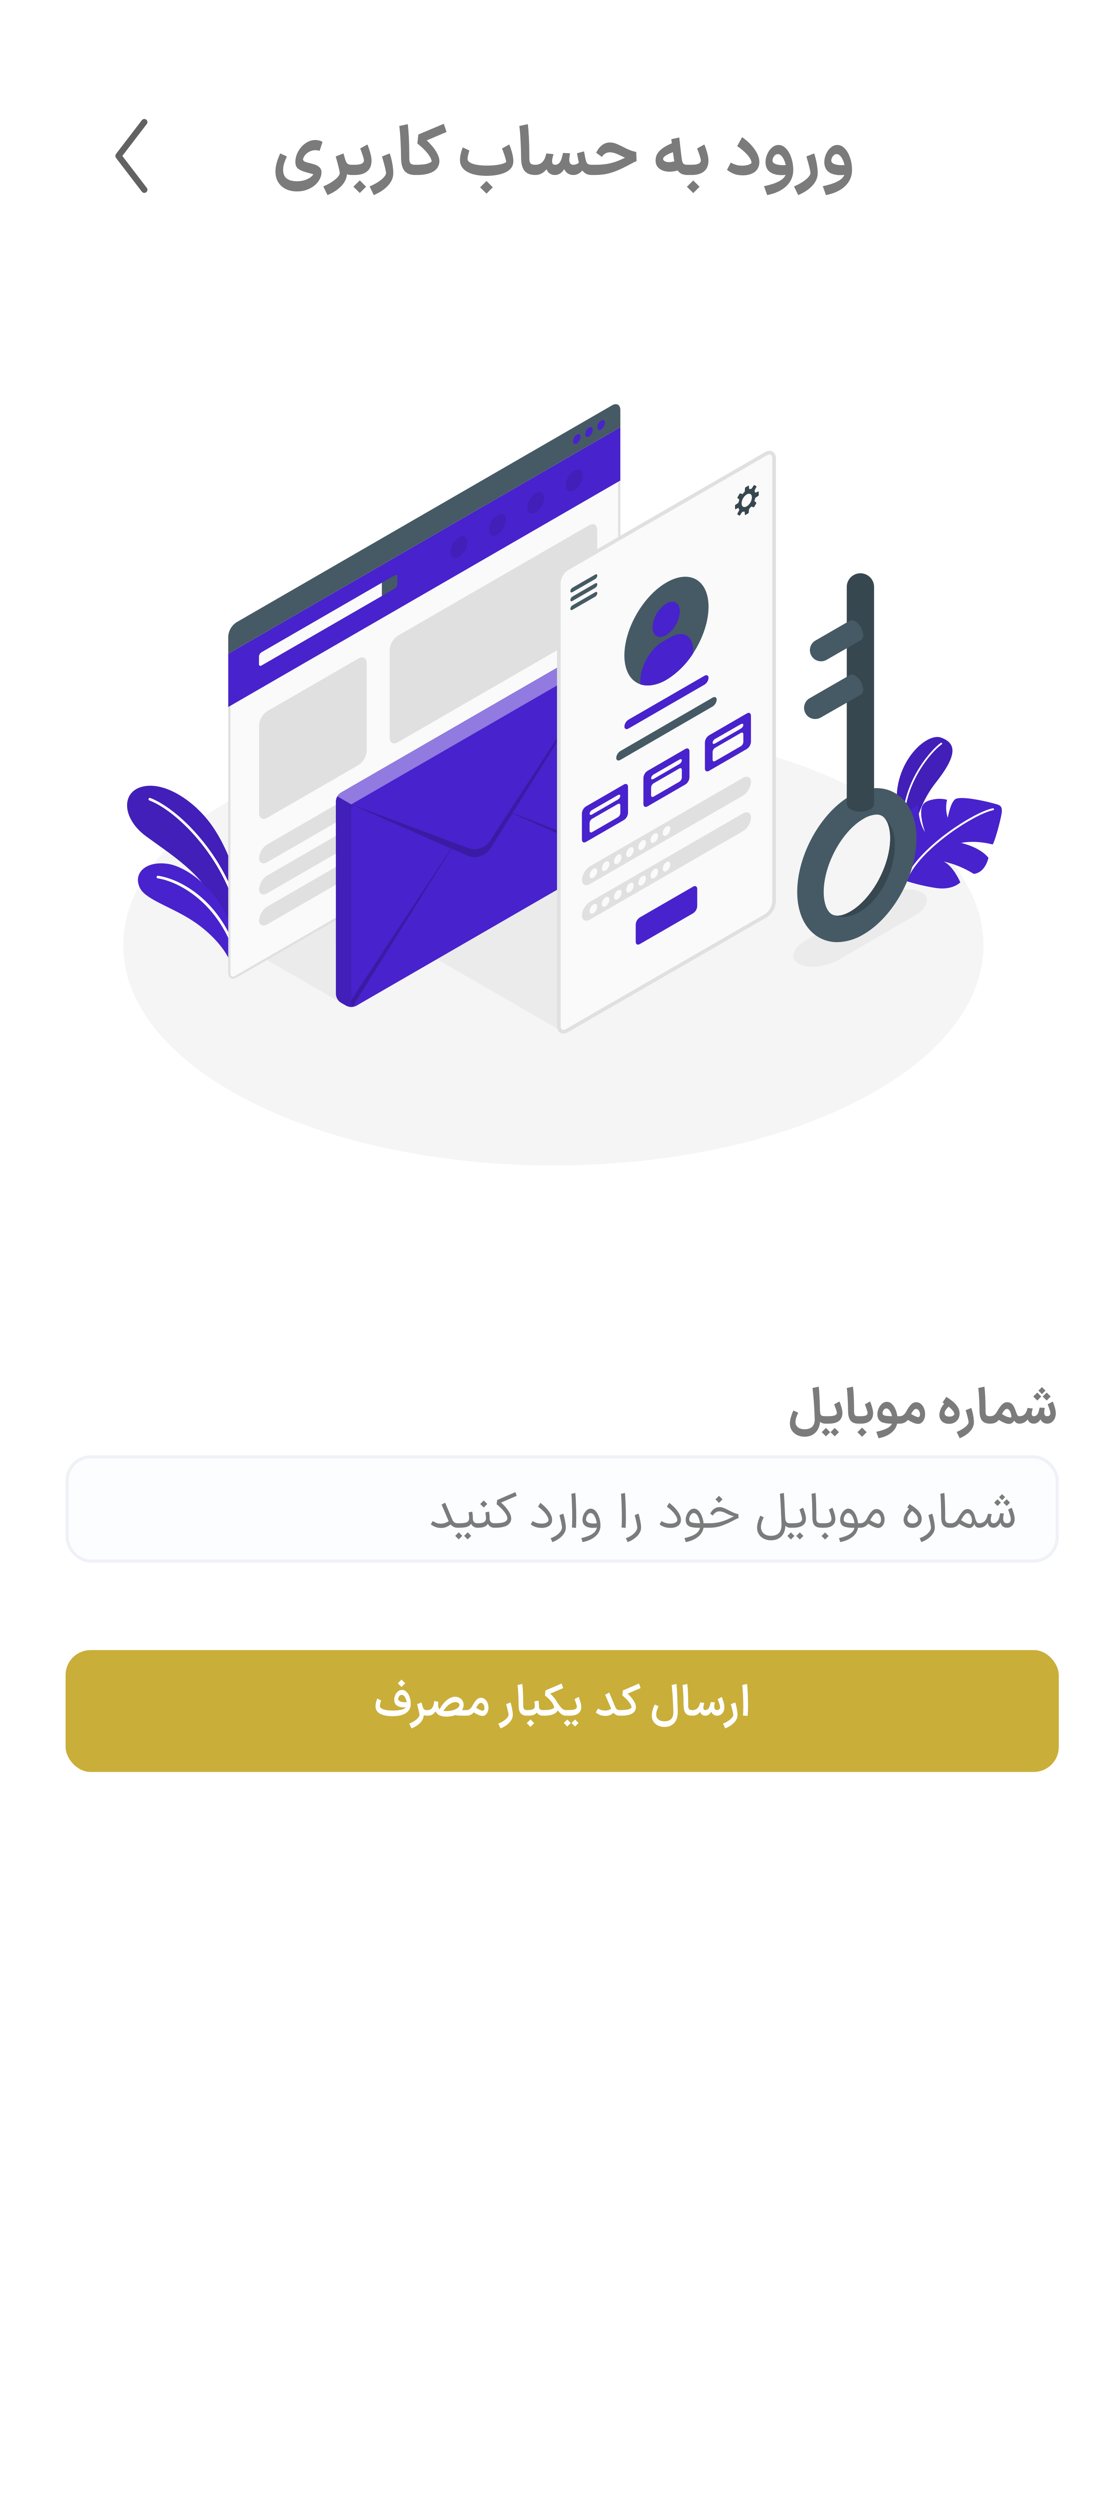 <svg width="357" height="800" viewBox="0 0 357 800" fill="none" xmlns="http://www.w3.org/2000/svg">
<rect width="357" height="800" fill="white"/>
<g filter="url(#filter0_d_140_1273)">
<rect x="21" y="524" width="318" height="39" rx="8" fill="#C9AE39"/>
</g>
<path d="M125.69 549.154C124.038 549.163 122.741 548.921 121.798 548.426C120.856 547.931 120.342 547.231 120.258 546.326C120.249 546.251 120.244 546.139 120.244 545.99C120.244 545.598 120.296 545.183 120.398 544.744C120.501 544.296 120.632 543.885 120.79 543.512L122.008 544.114C121.728 544.963 121.607 545.593 121.644 546.004C121.719 546.405 122.102 546.732 122.792 546.984C123.483 547.227 124.449 547.348 125.69 547.348H125.76C126.88 547.339 127.786 547.255 128.476 547.096C129.167 546.937 129.662 546.681 129.96 546.326C129.811 546.345 129.592 546.354 129.302 546.354C128.649 546.354 128.07 546.247 127.566 546.032C127.062 545.817 126.698 545.491 126.474 545.052C126.306 544.725 126.222 544.333 126.222 543.876C126.222 543.372 126.33 542.877 126.544 542.392C126.768 541.907 127.072 541.51 127.454 541.202C127.846 540.894 128.271 540.74 128.728 540.74C129.288 540.74 129.788 540.973 130.226 541.44C130.665 541.897 130.996 542.49 131.22 543.218C131.454 543.946 131.547 544.693 131.5 545.458C131.454 546.597 130.945 547.497 129.974 548.16C129.013 548.813 127.599 549.145 125.732 549.154H125.69ZM127.608 544.044C127.748 544.24 128.005 544.399 128.378 544.52C128.752 544.632 129.172 544.688 129.638 544.688C129.9 544.688 130.096 544.679 130.226 544.66C130.114 544.016 129.914 543.47 129.624 543.022C129.335 542.565 128.994 542.336 128.602 542.336C128.406 542.336 128.22 542.406 128.042 542.546C127.874 542.677 127.739 542.845 127.636 543.05C127.534 543.246 127.482 543.437 127.482 543.624C127.482 543.792 127.524 543.932 127.608 544.044ZM128.56 537.436L129.358 538.234L129.75 538.626L128.56 539.83L127.37 538.626L128.56 537.436ZM136.529 549C136.23 549 135.946 548.939 135.675 548.818C135.656 549.686 135.288 550.493 134.569 551.24C133.85 551.996 132.912 552.603 131.755 553.06L131.027 551.534C131.634 551.301 132.189 551.016 132.693 550.68C133.197 550.344 133.594 550.003 133.883 549.658C134.172 549.313 134.317 549.005 134.317 548.734C134.317 548.529 134.261 548.188 134.149 547.712C134.037 547.227 133.888 546.62 133.701 545.892C133.626 545.631 133.575 545.435 133.547 545.304L134.947 544.758C135.068 545.159 135.19 545.589 135.311 546.046C135.432 546.466 135.586 546.765 135.773 546.942C135.96 547.11 136.212 547.194 136.529 547.194H136.641L136.739 548.09L136.641 549H136.529ZM148.986 549C148.08 549 147.404 548.991 146.956 548.972C146.517 548.953 146.144 548.897 145.836 548.804C144.996 549.131 144.016 549.294 142.896 549.294C141.094 549.294 139.951 548.725 139.466 547.586C139.195 548.043 138.854 548.393 138.444 548.636C138.042 548.879 137.524 549 136.89 549H136.694V547.194H136.904C137.352 547.194 137.711 547.096 137.982 546.9C138.262 546.704 138.486 546.396 138.654 545.976C138.822 545.556 138.957 544.991 139.06 544.282L140.362 544.548C140.306 544.912 140.278 545.234 140.278 545.514C140.278 546.149 140.427 546.62 140.726 546.928C141.435 545.668 142.224 544.688 143.092 543.988C143.969 543.288 144.837 542.938 145.696 542.938C146.218 542.938 146.69 543.05 147.11 543.274C147.53 543.498 147.856 543.806 148.09 544.198C148.323 544.59 148.44 545.033 148.44 545.528C148.44 546.135 148.267 546.709 147.922 547.25C148.23 547.213 148.584 547.194 148.986 547.194H149.056L149.154 548.09L149.056 549H148.986ZM141.944 547.46C142.168 547.497 142.462 547.516 142.826 547.516C143.656 547.516 144.398 547.423 145.052 547.236C145.705 547.04 146.209 546.793 146.564 546.494C146.928 546.186 147.11 545.878 147.11 545.57C147.11 545.309 146.998 545.094 146.774 544.926C146.55 544.749 146.242 544.66 145.85 544.66C145.196 544.66 144.529 544.903 143.848 545.388C143.166 545.873 142.532 546.564 141.944 547.46ZM149.145 547.194H149.411C150.148 547.194 150.755 546.755 151.231 545.878C151.66 545.038 152.094 544.394 152.533 543.946C152.971 543.489 153.457 543.26 153.989 543.26C154.474 543.26 154.899 543.414 155.263 543.722C155.627 544.03 155.907 544.427 156.103 544.912C156.299 545.397 156.397 545.906 156.397 546.438C156.397 546.97 156.294 547.455 156.089 547.894C155.893 548.333 155.603 548.669 155.221 548.902C155.015 549.014 154.782 549.07 154.521 549.07C153.811 549.07 152.859 548.692 151.665 547.936C151.385 548.291 151.049 548.557 150.657 548.734C150.265 548.911 149.835 549 149.369 549H149.117L149.145 547.194ZM152.449 546.48C152.915 546.769 153.335 546.998 153.709 547.166C154.082 547.325 154.367 547.404 154.563 547.404C154.647 547.404 154.707 547.39 154.745 547.362C154.987 547.213 155.109 546.923 155.109 546.494C155.109 546.093 155.001 545.724 154.787 545.388C154.572 545.052 154.297 544.884 153.961 544.884C153.503 544.884 152.999 545.416 152.449 546.48ZM159.54 551.534C160.147 551.301 160.702 551.016 161.206 550.68C161.71 550.344 162.107 550.003 162.396 549.658C162.685 549.313 162.83 549.005 162.83 548.734C162.83 548.529 162.774 548.188 162.662 547.712C162.55 547.227 162.401 546.62 162.214 545.892C162.139 545.631 162.088 545.435 162.06 545.304L163.46 544.758C163.675 545.411 163.847 546.107 163.978 546.844C164.118 547.572 164.188 548.202 164.188 548.734C164.188 549.621 163.824 550.447 163.096 551.212C162.377 551.977 161.435 552.593 160.268 553.06L159.54 551.534ZM168.827 549C167.809 549 167.091 548.725 166.671 548.174C166.251 547.623 166.041 546.76 166.041 545.584C166.041 544.511 166.008 543.353 165.943 542.112C165.887 540.861 165.807 539.886 165.705 539.186L167.231 538.836C167.324 539.499 167.399 540.502 167.455 541.846C167.511 543.181 167.534 544.333 167.525 545.304C167.515 545.817 167.539 546.205 167.595 546.466C167.651 546.718 167.772 546.905 167.959 547.026C168.145 547.138 168.435 547.194 168.827 547.194H168.897L168.981 548.09L168.897 549H168.827ZM168.962 547.194H169.06C169.881 547.185 170.45 547.077 170.768 546.872C171.094 546.667 171.258 546.326 171.258 545.85C171.258 545.635 171.22 545.285 171.146 544.8L171.09 544.422L172.406 544.17C172.527 544.795 172.588 545.556 172.588 546.452C172.634 546.667 172.751 546.844 172.938 546.984C173.124 547.124 173.381 547.194 173.708 547.194H173.806L173.904 548.09L173.806 549H173.708C173.334 549 172.984 548.907 172.658 548.72C172.34 548.533 172.079 548.286 171.874 547.978C171.631 548.333 171.276 548.594 170.81 548.762C170.343 548.921 169.76 549 169.06 549H168.962V547.194ZM169.844 550.19L170.642 550.988L171.034 551.38L169.844 552.584L168.654 551.38L169.844 550.19ZM181.201 549C180.725 549 180.281 548.865 179.871 548.594C179.46 548.314 179.031 547.88 178.583 547.292C178.303 547.861 177.789 548.291 177.043 548.58C176.296 548.86 175.381 549 174.299 549H173.865V547.194H174.299C175.148 547.194 175.834 547.124 176.357 546.984C176.889 546.844 177.239 546.648 177.407 546.396C177.416 545.939 177.173 545.379 176.679 544.716C176.184 544.044 175.451 543.311 174.481 542.518L174.649 540.922L179.815 538.71L180.319 540.166L176.161 541.958C176.525 542.275 176.912 542.672 177.323 543.148C177.733 543.615 178.069 544.105 178.331 544.618C178.788 545.309 179.166 545.836 179.465 546.2C179.773 546.555 180.057 546.811 180.319 546.97C180.589 547.119 180.883 547.194 181.201 547.194H181.411L181.495 548.09L181.411 549H181.201ZM181.475 547.194H182.105C183.057 547.194 183.729 547.11 184.121 546.942C184.513 546.765 184.709 546.494 184.709 546.13C184.7 545.897 184.597 545.495 184.401 544.926C184.214 544.347 184.065 543.937 183.953 543.694L185.269 542.98C185.456 543.4 185.642 543.923 185.829 544.548C186.016 545.173 186.109 545.724 186.109 546.2C186.1 547.115 185.782 547.81 185.157 548.286C184.532 548.762 183.603 549 182.371 549H181.475V547.194ZM184.107 552.458L182.987 551.338C182.987 551.338 183.234 551.091 183.729 550.596L184.107 550.218L184.485 550.596C184.98 551.091 185.227 551.338 185.227 551.338L184.107 552.458ZM180.509 551.338C180.509 551.338 180.756 551.091 181.251 550.596L181.629 550.218L182.007 550.596C182.502 551.091 182.749 551.338 182.749 551.338L181.629 552.458L180.509 551.338ZM198.43 549C198.01 549 197.637 548.925 197.31 548.776C196.983 548.617 196.689 548.379 196.428 548.062C195.719 548.734 194.86 549.07 193.852 549.07C193.161 549.07 192.569 548.963 192.074 548.748C191.589 548.524 191.15 548.272 190.758 547.992L191.444 546.704C191.771 546.881 192.107 547.035 192.452 547.166C192.807 547.287 193.222 547.348 193.698 547.348C194.445 547.348 195.112 547.161 195.7 546.788L193.754 542.294L195.056 541.608L196.974 546.144C197.142 546.545 197.329 546.821 197.534 546.97C197.749 547.119 198.047 547.194 198.43 547.194H198.584L198.682 548.09L198.584 549H198.43ZM198.645 547.194H199.079C199.929 547.194 200.615 547.124 201.137 546.984C201.669 546.844 202.019 546.648 202.187 546.396C202.197 545.939 201.954 545.379 201.459 544.716C200.965 544.044 200.232 543.311 199.261 542.518L199.429 540.922L204.595 538.71L205.099 540.166L200.941 541.958C201.557 542.481 202.155 543.153 202.733 543.974C203.312 544.786 203.601 545.561 203.601 546.298C203.601 546.503 203.573 546.704 203.517 546.9C203.321 547.6 202.831 548.127 202.047 548.482C201.273 548.827 200.283 549 199.079 549H198.645V547.194ZM212.703 552.598C211.966 552.598 211.289 552.449 210.673 552.15C210.067 551.851 209.581 551.427 209.217 550.876C208.863 550.325 208.685 549.681 208.685 548.944C208.685 548.412 208.779 547.824 208.965 547.18C209.152 546.536 209.376 545.948 209.637 545.416L210.855 545.99C210.613 546.513 210.426 546.984 210.295 547.404C210.165 547.824 210.099 548.244 210.099 548.664C210.099 549.299 210.337 549.812 210.813 550.204C211.289 550.596 211.919 550.792 212.703 550.792C214.701 550.792 215.667 549.761 215.601 547.698C215.545 545.915 215.466 544.249 215.363 542.7C215.261 541.151 215.158 539.979 215.055 539.186L216.581 538.836C216.731 540.087 216.871 543.017 217.001 547.628C217.039 549.187 216.679 550.405 215.923 551.282C215.167 552.159 214.094 552.598 212.703 552.598ZM221.65 549C220.633 549 219.914 548.725 219.494 548.174C219.074 547.623 218.864 546.76 218.864 545.584C218.864 544.511 218.832 543.353 218.766 542.112C218.71 540.861 218.631 539.886 218.528 539.186L220.054 538.836C220.148 539.499 220.222 540.502 220.278 541.846C220.334 543.181 220.358 544.333 220.348 545.304C220.339 545.817 220.362 546.205 220.418 546.466C220.474 546.718 220.596 546.905 220.782 547.026C220.969 547.138 221.258 547.194 221.65 547.194H221.72L221.804 548.09L221.72 549H221.65ZM229.583 549C229.135 548.991 228.757 548.879 228.449 548.664C228.141 548.44 227.912 548.127 227.763 547.726C227.52 548.118 227.236 548.431 226.909 548.664C226.592 548.888 226.246 549 225.873 549H225.817C225.406 549 225.052 548.888 224.753 548.664C224.464 548.431 224.272 548.123 224.179 547.74C223.88 548.151 223.535 548.463 223.143 548.678C222.751 548.893 222.326 549 221.869 549H221.827L221.729 548.09L221.827 547.194H221.883C222.191 547.194 222.49 547.124 222.779 546.984C223.068 546.844 223.288 546.671 223.437 546.466C223.633 546.223 223.782 545.957 223.885 545.668C223.997 545.379 224.09 545.075 224.165 544.758L225.481 544.898C225.481 544.907 225.458 545.015 225.411 545.22C225.271 545.761 225.201 546.163 225.201 546.424C225.201 546.685 225.252 546.881 225.355 547.012C225.458 547.133 225.621 547.194 225.845 547.194H225.873C226.368 547.194 226.764 546.914 227.063 546.354C227.25 545.99 227.408 545.425 227.539 544.66L228.855 544.716C228.743 545.276 228.687 545.729 228.687 546.074C228.687 546.821 228.995 547.194 229.611 547.194C229.91 547.194 230.138 547.11 230.297 546.942C230.465 546.765 230.549 546.531 230.549 546.242C230.549 545.962 230.46 545.561 230.283 545.038C230.106 544.506 229.942 544.063 229.793 543.708L231.081 542.994C231.268 543.395 231.454 543.923 231.641 544.576C231.837 545.22 231.935 545.789 231.935 546.284C231.935 546.779 231.837 547.231 231.641 547.642C231.445 548.053 231.174 548.379 230.829 548.622C230.484 548.865 230.092 548.991 229.653 549H229.611H229.583ZM231.489 551.534C232.095 551.301 232.651 551.016 233.155 550.68C233.659 550.344 234.055 550.003 234.345 549.658C234.634 549.313 234.779 549.005 234.779 548.734C234.779 548.529 234.723 548.188 234.611 547.712C234.499 547.227 234.349 546.62 234.163 545.892C234.088 545.631 234.037 545.435 234.009 545.304L235.409 544.758C235.623 545.411 235.796 546.107 235.927 546.844C236.067 547.572 236.137 548.202 236.137 548.734C236.137 549.621 235.773 550.447 235.045 551.212C234.326 551.977 233.383 552.593 232.217 553.06L231.489 551.534ZM237.878 548.916C237.952 548.356 237.99 547.409 237.99 546.074C237.99 544.795 237.952 543.456 237.878 542.056C237.812 540.656 237.738 539.699 237.654 539.186L239.194 538.836C239.268 539.34 239.338 540.273 239.404 541.636C239.469 542.989 239.502 544.315 239.502 545.612C239.502 547.152 239.45 548.309 239.348 549.084L237.878 548.916Z" fill="white"/>
<path d="M264.272 455.549C263.579 455.549 263.013 455.357 262.576 454.973C262.427 456.467 261.915 457.629 261.04 458.461C260.176 459.304 259.029 459.725 257.6 459.725C256.747 459.725 255.963 459.555 255.248 459.213C254.533 458.872 253.963 458.376 253.536 457.725C253.12 457.085 252.912 456.339 252.912 455.485C252.912 454.867 253.024 454.179 253.248 453.421C253.472 452.653 253.728 451.96 254.016 451.341L255.568 452.045C255.28 452.675 255.061 453.224 254.912 453.693C254.773 454.152 254.704 454.621 254.704 455.101C254.704 455.763 254.971 456.301 255.504 456.717C256.037 457.133 256.736 457.341 257.6 457.341C258.688 457.341 259.509 457.064 260.064 456.509C260.619 455.955 260.88 455.117 260.848 453.997C260.795 452.152 260.699 450.307 260.56 448.461C260.421 446.605 260.283 445.165 260.144 444.141L262.144 443.709C262.315 445.011 262.448 447.619 262.544 451.533H262.56C262.592 452.003 262.651 452.349 262.736 452.573C262.832 452.797 262.992 452.952 263.216 453.037C263.451 453.123 263.803 453.165 264.272 453.165H264.448L264.576 454.365L264.448 455.549H264.272ZM264.285 453.165H265.053C266.109 453.165 266.856 453.075 267.293 452.893C267.73 452.712 267.949 452.435 267.949 452.061C267.938 451.827 267.816 451.379 267.581 450.717C267.346 450.045 267.176 449.597 267.069 449.373L268.765 448.445C268.978 448.893 269.192 449.491 269.405 450.237C269.618 450.973 269.725 451.619 269.725 452.173C269.714 453.261 269.346 454.099 268.621 454.685C267.896 455.261 266.824 455.549 265.405 455.549H264.285V453.165ZM267.261 459.613L265.917 458.269L267.261 456.909L267.709 457.357L268.621 458.269L267.261 459.613ZM264.445 456.909L264.893 457.357L265.805 458.269L264.445 459.613L263.101 458.269L264.445 456.909ZM274.845 455.549C273.671 455.549 272.823 455.213 272.301 454.541C271.789 453.869 271.533 452.845 271.533 451.469C271.522 450.157 271.479 448.829 271.405 447.485C271.341 446.131 271.245 445.016 271.117 444.141L273.101 443.709C273.207 444.488 273.293 445.544 273.357 446.877C273.421 448.2 273.453 449.427 273.453 450.557V451.165C273.442 451.709 273.469 452.12 273.533 452.397C273.597 452.675 273.725 452.872 273.917 452.989C274.119 453.107 274.429 453.165 274.845 453.165H274.925L275.053 454.365L274.925 455.549H274.845ZM274.77 453.165H275.618C276.386 453.165 276.935 453.08 277.266 452.909C277.607 452.739 277.778 452.483 277.778 452.141C277.778 451.917 277.666 451.48 277.442 450.829C277.218 450.168 277.042 449.683 276.914 449.373L278.594 448.445C278.796 448.893 279.004 449.496 279.218 450.253C279.442 451 279.554 451.656 279.554 452.221C279.554 453.309 279.212 454.136 278.53 454.701C277.858 455.267 276.887 455.549 275.618 455.549H274.77V453.165ZM276.018 456.813C276.348 457.133 276.674 457.459 276.994 457.789L277.49 458.285L276.018 459.757L274.53 458.285L276.018 456.813ZM280.565 458.157C282.026 457.837 283.162 457.469 283.973 457.053C284.784 456.648 285.317 456.152 285.573 455.565C284.4 455.544 283.45 455.427 282.725 455.213C282 454.989 281.493 454.568 281.205 453.949C281.013 453.533 280.917 453.075 280.917 452.573C280.917 451.944 281.05 451.32 281.317 450.701C281.584 450.072 281.952 449.56 282.421 449.165C282.89 448.76 283.402 448.557 283.957 448.557C284.512 448.557 285.024 448.765 285.493 449.181C285.962 449.597 286.352 450.157 286.661 450.861C286.981 451.565 287.194 452.333 287.301 453.165H287.973L288.101 454.365L287.973 455.549H287.253C286.986 456.733 286.336 457.731 285.301 458.541C284.277 459.352 282.944 459.912 281.301 460.221L280.565 458.157ZM282.677 452.605C282.826 452.808 283.152 452.952 283.653 453.037C284.154 453.112 284.805 453.155 285.605 453.165C285.456 452.461 285.216 451.875 284.885 451.405C284.554 450.925 284.181 450.685 283.765 450.685C283.552 450.685 283.349 450.765 283.157 450.925C282.976 451.075 282.832 451.267 282.725 451.501C282.618 451.736 282.565 451.96 282.565 452.173C282.565 452.355 282.602 452.499 282.677 452.605ZM287.818 453.165H288.106C288.938 453.165 289.62 452.664 290.154 451.661C290.687 450.669 291.199 449.928 291.69 449.437C292.18 448.936 292.73 448.685 293.338 448.685C293.914 448.685 294.42 448.872 294.858 449.245C295.295 449.608 295.626 450.083 295.85 450.669C296.084 451.245 296.202 451.853 296.202 452.493C296.202 453.112 296.084 453.688 295.85 454.221C295.615 454.744 295.274 455.139 294.826 455.405C294.591 455.555 294.303 455.629 293.962 455.629C293.14 455.629 292.052 455.203 290.698 454.349C290.036 455.149 289.162 455.549 288.074 455.549H287.77L287.818 453.165ZM291.722 452.461C292.223 452.771 292.676 453.016 293.082 453.197C293.487 453.368 293.796 453.453 294.01 453.453C294.116 453.453 294.191 453.437 294.234 453.405C294.34 453.331 294.42 453.224 294.474 453.085C294.538 452.936 294.57 452.765 294.57 452.573C294.57 452.147 294.452 451.752 294.218 451.389C293.983 451.016 293.674 450.829 293.29 450.829C292.81 450.829 292.287 451.373 291.722 452.461ZM303.908 455.613C302.916 455.613 302.142 455.347 301.588 454.813C301.044 454.28 300.772 453.592 300.772 452.749C300.772 452.419 300.82 452.072 300.916 451.709C301.129 450.835 301.598 449.971 302.324 449.117L301.78 448.781L302.996 446.973C304.404 447.827 305.465 448.691 306.18 449.565C306.894 450.429 307.252 451.347 307.252 452.317C307.252 452.968 307.102 453.544 306.804 454.045C306.516 454.536 306.116 454.92 305.604 455.197C305.102 455.475 304.537 455.613 303.908 455.613ZM302.452 452.141C302.43 452.504 302.553 452.787 302.82 452.989C303.086 453.192 303.486 453.293 304.02 453.293C304.446 453.293 304.798 453.213 305.076 453.053C305.364 452.893 305.534 452.685 305.588 452.429C305.513 452.077 305.321 451.715 305.012 451.341C304.713 450.957 304.286 450.547 303.732 450.109C302.889 450.899 302.462 451.576 302.452 452.141ZM306.303 458.205C307.007 457.917 307.652 457.581 308.239 457.197C308.825 456.824 309.284 456.451 309.615 456.077C309.956 455.704 310.127 455.384 310.127 455.117C310.127 454.68 309.844 453.491 309.279 451.549L309.199 451.229L310.991 450.525C311.247 451.261 311.449 452.051 311.599 452.893C311.748 453.725 311.823 454.467 311.823 455.117C311.823 456.163 311.412 457.128 310.591 458.013C309.769 458.909 308.665 459.645 307.279 460.221L306.303 458.205ZM316.939 455.549C315.765 455.549 314.917 455.213 314.395 454.541C313.883 453.869 313.627 452.845 313.627 451.469C313.616 450.157 313.573 448.829 313.499 447.485C313.435 446.131 313.339 445.016 313.211 444.141L315.195 443.709C315.301 444.488 315.387 445.544 315.451 446.877C315.515 448.2 315.547 449.427 315.547 450.557V451.165C315.536 451.709 315.563 452.12 315.627 452.397C315.691 452.675 315.819 452.872 316.011 452.989C316.213 453.107 316.523 453.165 316.939 453.165H317.019L317.147 454.365L317.019 455.549H316.939ZM316.863 453.165H317.199C318.021 453.165 318.703 452.664 319.247 451.661C319.791 450.68 320.314 449.939 320.815 449.437C321.317 448.936 321.866 448.685 322.463 448.685C323.114 448.685 323.647 448.899 324.063 449.325C324.479 449.752 324.826 450.376 325.103 451.197C325.349 451.944 325.551 452.461 325.711 452.749C325.882 453.027 326.085 453.165 326.319 453.165H326.511L326.639 454.365L326.511 455.549H326.319C325.989 455.549 325.685 455.464 325.407 455.293C325.13 455.112 324.895 454.861 324.703 454.541C324.629 454.723 324.522 454.888 324.383 455.037C324.245 455.187 324.09 455.309 323.919 455.405C323.695 455.555 323.407 455.629 323.055 455.629C322.245 455.629 321.162 455.203 319.807 454.349C319.477 454.755 319.087 455.059 318.639 455.261C318.191 455.453 317.701 455.549 317.167 455.549H316.863V453.165ZM320.815 452.461C321.349 452.845 321.866 453.128 322.367 453.309C322.879 453.491 323.29 453.581 323.599 453.581C323.695 453.581 323.759 453.576 323.791 453.565C323.802 453.512 323.807 453.421 323.807 453.293C323.807 452.963 323.749 452.605 323.631 452.221C323.525 451.837 323.359 451.512 323.135 451.245C322.922 450.968 322.671 450.829 322.383 450.829C321.903 450.829 321.381 451.373 320.815 452.461ZM335.26 455.549C334.769 455.539 334.342 455.416 333.98 455.181C333.628 454.947 333.356 454.611 333.164 454.173C332.588 455.08 331.878 455.539 331.036 455.549H330.956C330.497 455.549 330.097 455.427 329.756 455.181C329.414 454.936 329.174 454.611 329.036 454.205C328.694 454.643 328.3 454.979 327.852 455.213C327.414 455.437 326.945 455.549 326.444 455.549H326.396L326.268 454.365L326.396 453.165H326.476C326.806 453.165 327.132 453.096 327.452 452.957C327.772 452.808 328.012 452.627 328.172 452.413C328.396 452.157 328.566 451.869 328.684 451.549C328.801 451.229 328.908 450.888 329.004 450.525L330.668 450.701C330.657 450.755 330.598 450.968 330.492 451.341C330.385 451.704 330.332 452.035 330.332 452.333C330.332 452.888 330.556 453.165 331.004 453.165H331.052C331.596 453.165 332.017 452.872 332.316 452.285C332.518 451.88 332.7 451.256 332.86 450.413L334.508 450.493C334.39 451.197 334.332 451.699 334.332 451.997C334.332 452.776 334.657 453.165 335.308 453.165C335.617 453.165 335.862 453.075 336.044 452.893C336.225 452.712 336.316 452.477 336.316 452.189C336.316 451.901 336.204 451.443 335.98 450.813C335.766 450.184 335.585 449.704 335.436 449.373L337.068 448.477C337.27 448.893 337.484 449.491 337.708 450.269C337.932 451.037 338.044 451.709 338.044 452.285C338.044 452.872 337.926 453.416 337.692 453.917C337.468 454.408 337.148 454.803 336.732 455.101C336.326 455.4 335.862 455.549 335.34 455.549H335.308H335.26ZM332.108 445.597L333.388 446.861L332.108 448.157C332.012 448.04 331.692 447.715 331.148 447.181C331.148 447.181 331.041 447.075 330.828 446.861L332.108 445.597ZM333.612 443.853L334.732 444.973L333.612 446.109C333.612 446.109 333.361 445.859 332.86 445.357L332.476 444.973L333.612 443.853ZM335.132 445.597L336.396 446.861C336.396 446.861 336.225 447.032 335.884 447.373L335.132 448.157C335.132 448.157 334.844 447.869 334.268 447.293L333.836 446.861L335.132 445.597Z" fill="#7B7B7B"/>
<rect x="21.5" y="466.19" width="317" height="33.31" rx="7.5" fill="#FCFDFE" stroke="#F0F1F7"/>
<path d="M146.567 488.859C145.607 488.859 144.844 488.507 144.279 487.803C143.884 488.123 143.441 488.39 142.951 488.603C142.471 488.816 141.9 488.923 141.239 488.923C140.513 488.923 139.889 488.811 139.367 488.587C138.844 488.363 138.364 488.091 137.927 487.771L138.551 486.715C138.967 486.96 139.367 487.163 139.751 487.323C140.135 487.472 140.593 487.547 141.127 487.547C142.033 487.547 142.876 487.286 143.655 486.763L143.623 486.683L141.383 481.451L142.535 480.843L144.727 486.027C144.94 486.55 145.18 486.912 145.447 487.115C145.724 487.318 146.097 487.419 146.567 487.419H146.743L146.823 488.139L146.743 488.859H146.567ZM146.585 487.419H146.729C147.551 487.419 148.191 487.387 148.649 487.323C149.108 487.248 149.444 487.136 149.657 486.987C149.871 486.838 150.025 486.635 150.121 486.379C150.185 486.187 150.217 485.958 150.217 485.691C150.217 485.35 150.153 484.763 150.025 483.931L151.209 483.707C151.337 484.379 151.407 485.232 151.417 486.267C151.567 487.035 152.052 487.419 152.873 487.419H152.985L153.065 488.139L152.985 488.859H152.873C152.425 488.859 152.02 488.747 151.657 488.523C151.295 488.288 151.012 487.979 150.809 487.595C150.553 488.064 150.116 488.395 149.497 488.587C148.879 488.768 147.956 488.859 146.729 488.859H146.585V487.419ZM149.737 492.587L148.601 491.451L149.737 490.315L150.873 491.451L149.737 492.587ZM146.873 490.315L148.009 491.451L146.873 492.587L145.737 491.451L146.873 490.315ZM152.82 487.419H152.948C153.716 487.419 154.302 487.339 154.708 487.179C155.113 487.008 155.385 486.742 155.524 486.379C155.577 486.23 155.604 486.022 155.604 485.755C155.604 485.488 155.561 485.035 155.476 484.395L155.412 483.931L156.58 483.707C156.718 484.379 156.788 485.232 156.788 486.267C156.862 486.64 157.028 486.928 157.284 487.131C157.54 487.323 157.86 487.419 158.244 487.419H158.372L158.452 488.139L158.372 488.859H158.244C157.796 488.859 157.39 488.747 157.028 488.523C156.665 488.288 156.382 487.979 156.18 487.595C155.945 488.054 155.561 488.379 155.028 488.571C154.505 488.763 153.812 488.859 152.948 488.859H152.82V487.419ZM154.884 480.123L156.02 481.259L154.884 482.395L153.748 481.259L154.884 480.123ZM158.21 487.419H158.61C161.16 487.419 162.434 486.891 162.434 485.835C162.434 485.291 162.13 484.624 161.522 483.835C160.925 483.046 160.088 482.214 159.01 481.339L159.186 479.979L165.026 477.451L165.442 478.635L160.434 480.811C161.288 481.536 162.04 482.374 162.69 483.323C163.352 484.262 163.682 485.136 163.682 485.947C163.682 486.224 163.634 486.491 163.538 486.747C163.282 487.462 162.733 487.995 161.89 488.347C161.048 488.688 159.954 488.859 158.61 488.859H158.21V487.419ZM173.511 488.907C172.668 488.907 171.948 488.795 171.351 488.571C170.753 488.336 170.279 488.07 169.927 487.771L170.551 486.715C170.593 486.736 170.748 486.827 171.015 486.987C171.292 487.136 171.639 487.264 172.055 487.371C172.481 487.478 172.929 487.531 173.399 487.531C173.975 487.531 174.444 487.451 174.807 487.291C175.18 487.12 175.42 486.934 175.527 486.731C175.58 486.603 175.607 486.47 175.607 486.331C175.607 485.83 175.329 485.211 174.775 484.475C174.231 483.728 173.399 482.944 172.279 482.123L172.999 480.875C174.183 481.771 175.105 482.699 175.767 483.659C176.439 484.608 176.775 485.499 176.775 486.331C176.775 486.715 176.705 487.062 176.567 487.371C176.353 487.862 175.969 488.24 175.415 488.507C174.86 488.774 174.225 488.907 173.511 488.907ZM176.306 492.203C176.989 491.968 177.607 491.659 178.162 491.275C178.717 490.891 179.149 490.48 179.458 490.043C179.778 489.606 179.938 489.195 179.938 488.811C179.938 488.267 179.666 486.934 179.122 484.811L180.354 484.347C180.589 485.104 180.781 485.904 180.93 486.747C181.09 487.59 181.17 488.278 181.17 488.811C181.17 489.44 180.983 490.054 180.61 490.651C180.237 491.259 179.719 491.803 179.058 492.283C178.407 492.774 177.671 493.163 176.85 493.451L176.306 492.203ZM183.102 488.763C183.177 488.123 183.214 487.04 183.214 485.515C183.214 484.064 183.182 482.566 183.118 481.019C183.065 479.462 183.001 478.454 182.926 477.995L184.206 477.723C184.27 478.214 184.334 479.286 184.398 480.939C184.473 482.582 184.51 484.144 184.51 485.627C184.51 487.12 184.473 488.219 184.398 488.923L183.102 488.763ZM186.114 492.171C187.661 491.83 188.839 491.382 189.65 490.827C190.471 490.283 190.951 489.606 191.09 488.795C190.749 488.87 190.338 488.907 189.858 488.907C189.165 488.907 188.535 488.8 187.97 488.587C187.405 488.363 186.999 488.011 186.754 487.531C186.583 487.19 186.498 486.79 186.498 486.331C186.498 485.776 186.615 485.222 186.85 484.667C187.095 484.112 187.415 483.654 187.81 483.291C188.215 482.928 188.647 482.747 189.106 482.747C189.735 482.747 190.29 483.024 190.77 483.579C191.25 484.134 191.618 484.832 191.874 485.675C192.13 486.507 192.258 487.328 192.258 488.139C192.258 489.462 191.751 490.587 190.738 491.515C189.735 492.443 188.333 493.088 186.53 493.451L186.114 492.171ZM187.778 486.731C187.938 486.987 188.221 487.179 188.626 487.307C189.042 487.435 189.517 487.499 190.05 487.499C190.359 487.499 190.701 487.472 191.074 487.419C190.967 486.555 190.738 485.803 190.386 485.163C190.045 484.523 189.607 484.187 189.074 484.155C188.839 484.144 188.61 484.24 188.386 484.443C188.162 484.646 187.981 484.907 187.842 485.227C187.703 485.547 187.634 485.851 187.634 486.139C187.634 486.374 187.682 486.571 187.778 486.731ZM198.993 488.763C199.067 488.123 199.105 487.04 199.105 485.515C199.105 484.064 199.073 482.566 199.009 481.019C198.955 479.462 198.891 478.454 198.817 477.995L200.097 477.723C200.161 478.214 200.225 479.286 200.289 480.939C200.363 482.582 200.401 484.144 200.401 485.627C200.401 487.12 200.363 488.219 200.289 488.923L198.993 488.763ZM200.4 492.203C201.082 491.968 201.701 491.659 202.256 491.275C202.81 490.891 203.242 490.48 203.552 490.043C203.872 489.606 204.032 489.195 204.032 488.811C204.032 488.267 203.76 486.934 203.216 484.811L204.448 484.347C204.682 485.104 204.874 485.904 205.024 486.747C205.184 487.59 205.264 488.278 205.264 488.811C205.264 489.44 205.077 490.054 204.704 490.651C204.33 491.259 203.813 491.803 203.152 492.283C202.501 492.774 201.765 493.163 200.944 493.451L200.4 492.203ZM214.761 488.907C213.918 488.907 213.198 488.795 212.601 488.571C212.003 488.336 211.529 488.07 211.177 487.771L211.801 486.715C211.843 486.736 211.998 486.827 212.265 486.987C212.542 487.136 212.889 487.264 213.305 487.371C213.731 487.478 214.179 487.531 214.649 487.531C215.225 487.531 215.694 487.451 216.057 487.291C216.43 487.12 216.67 486.934 216.777 486.731C216.83 486.603 216.857 486.47 216.857 486.331C216.857 485.83 216.579 485.211 216.025 484.475C215.481 483.728 214.649 482.944 213.529 482.123L214.249 480.875C215.433 481.771 216.355 482.699 217.017 483.659C217.689 484.608 218.025 485.499 218.025 486.331C218.025 486.715 217.955 487.062 217.817 487.371C217.603 487.862 217.219 488.24 216.665 488.507C216.11 488.774 215.475 488.907 214.761 488.907ZM219.161 492.171C220.676 491.84 221.838 491.403 222.649 490.859C223.47 490.326 223.961 489.664 224.121 488.875C222.969 488.886 222.03 488.806 221.305 488.635C220.58 488.454 220.078 488.086 219.801 487.531C219.63 487.19 219.545 486.79 219.545 486.331C219.545 485.776 219.662 485.222 219.897 484.667C220.142 484.112 220.462 483.654 220.857 483.291C221.262 482.928 221.694 482.747 222.153 482.747C222.729 482.747 223.236 482.976 223.673 483.435C224.121 483.894 224.478 484.48 224.745 485.195C225.022 485.91 225.198 486.651 225.273 487.419H225.865L225.945 488.139L225.865 488.859H225.257C225.076 490.011 224.489 490.982 223.497 491.771C222.516 492.56 221.209 493.12 219.577 493.451L219.161 492.171ZM220.825 486.731C220.996 486.998 221.369 487.179 221.945 487.275C222.532 487.371 223.262 487.419 224.137 487.419C224.03 486.555 223.801 485.803 223.449 485.163C223.097 484.523 222.654 484.187 222.121 484.155C221.886 484.144 221.657 484.24 221.433 484.443C221.209 484.646 221.028 484.907 220.889 485.227C220.75 485.547 220.681 485.851 220.681 486.139C220.681 486.374 220.729 486.571 220.825 486.731ZM225.648 487.419H227.12C228.453 487.419 229.696 487.259 230.848 486.939C232.01 486.608 233.173 486.134 234.336 485.515C234.56 485.387 234.784 485.275 235.008 485.179C234.346 485.062 233.632 484.811 232.864 484.427C232.352 484.16 231.893 483.958 231.488 483.819C231.082 483.68 230.682 483.611 230.288 483.611C229.84 483.611 229.434 483.744 229.072 484.011C228.709 484.278 228.437 484.592 228.256 484.955L227.392 484.363C227.733 483.67 228.154 483.147 228.656 482.795C229.157 482.432 229.717 482.251 230.336 482.251C230.784 482.251 231.2 482.326 231.584 482.475C231.978 482.624 232.56 482.891 233.328 483.275C234.042 483.638 234.602 483.91 235.008 484.091C235.424 484.262 235.893 484.4 236.416 484.507L236.464 485.771C236.25 485.835 236.026 485.92 235.792 486.027C235.568 486.134 235.242 486.304 234.816 486.539C233.376 487.296 232.069 487.872 230.896 488.267C229.733 488.662 228.474 488.859 227.12 488.859H225.648V487.419ZM230.208 478.635L231.344 479.771L230.208 480.907L229.072 479.771L230.208 478.635ZM253.04 488.859C252.41 488.859 251.888 488.64 251.472 488.203C251.408 489.686 250.97 490.832 250.16 491.643C249.349 492.464 248.229 492.875 246.8 492.875C245.978 492.875 245.232 492.704 244.56 492.363C243.898 492.032 243.37 491.563 242.976 490.955C242.592 490.347 242.4 489.643 242.4 488.843C242.4 488.278 242.501 487.643 242.704 486.939C242.906 486.235 243.152 485.59 243.44 485.003L244.528 485.531C243.941 486.726 243.648 487.766 243.648 488.651C243.648 489.483 243.93 490.155 244.496 490.667C245.072 491.179 245.84 491.435 246.8 491.435C248.005 491.435 248.89 491.11 249.456 490.459C250.021 489.808 250.277 488.832 250.224 487.531C250.032 482.699 249.861 479.52 249.712 477.995L250.976 477.723C251.061 478.576 251.2 481.179 251.392 485.531C251.424 486.032 251.493 486.416 251.6 486.683C251.706 486.95 251.866 487.142 252.08 487.259C252.304 487.366 252.624 487.419 253.04 487.419H253.216L253.296 488.139L253.216 488.859H253.04ZM253.054 487.419H253.694C254.835 487.419 255.641 487.312 256.11 487.099C256.579 486.875 256.814 486.512 256.814 486.011C256.803 485.68 256.691 485.179 256.478 484.507C256.275 483.824 256.099 483.334 255.95 483.035L257.102 482.427C257.315 482.843 257.523 483.408 257.726 484.123C257.939 484.827 258.046 485.44 258.046 485.963C258.046 486.912 257.699 487.632 257.006 488.123C256.313 488.614 255.267 488.859 253.87 488.859H253.054V487.419ZM256.094 492.619L254.958 491.483L256.094 490.347L257.23 491.483L256.094 492.619ZM253.23 490.347L254.366 491.483L253.23 492.619L252.094 491.483L253.23 490.347ZM263.049 488.859C262.291 488.859 261.699 488.736 261.273 488.491C260.846 488.235 260.542 487.856 260.361 487.355C260.19 486.854 260.105 486.192 260.105 485.371C260.105 484.155 260.078 482.779 260.025 481.243C259.982 479.696 259.913 478.614 259.817 477.995L261.097 477.723C261.182 478.267 261.246 479.222 261.289 480.587C261.342 481.942 261.369 483.174 261.369 484.283V484.955L261.353 485.515C261.353 486.016 261.395 486.4 261.481 486.667C261.566 486.923 261.726 487.115 261.961 487.243C262.206 487.36 262.569 487.419 263.049 487.419H263.129L263.209 488.139L263.129 488.859H263.049ZM262.976 487.419H263.808C264.661 487.419 265.275 487.307 265.648 487.083C266.032 486.859 266.224 486.512 266.224 486.043C266.224 485.712 266.117 485.206 265.904 484.523C265.691 483.84 265.515 483.344 265.376 483.035L266.528 482.427C266.731 482.875 266.939 483.467 267.152 484.203C267.365 484.928 267.472 485.547 267.472 486.059C267.461 486.976 267.141 487.675 266.512 488.155C265.883 488.624 264.981 488.859 263.808 488.859H262.976V487.419ZM264.176 490.363L265.312 491.499L264.176 492.635L263.04 491.499L264.176 490.363ZM268.614 492.171C270.129 491.84 271.291 491.403 272.102 490.859C272.923 490.326 273.414 489.664 273.574 488.875C272.422 488.886 271.483 488.806 270.758 488.635C270.033 488.454 269.531 488.086 269.254 487.531C269.083 487.19 268.998 486.79 268.998 486.331C268.998 485.776 269.115 485.222 269.35 484.667C269.595 484.112 269.915 483.654 270.31 483.291C270.715 482.928 271.147 482.747 271.606 482.747C272.182 482.747 272.689 482.976 273.126 483.435C273.574 483.894 273.931 484.48 274.198 485.195C274.475 485.91 274.651 486.651 274.726 487.419H275.318L275.398 488.139L275.318 488.859H274.71C274.529 490.011 273.942 490.982 272.95 491.771C271.969 492.56 270.662 493.12 269.03 493.451L268.614 492.171ZM270.278 486.731C270.449 486.998 270.822 487.179 271.398 487.275C271.985 487.371 272.715 487.419 273.59 487.419C273.483 486.555 273.254 485.803 272.902 485.163C272.55 484.523 272.107 484.187 271.574 484.155C271.339 484.144 271.11 484.24 270.886 484.443C270.662 484.646 270.481 484.907 270.342 485.227C270.203 485.547 270.134 485.851 270.134 486.139C270.134 486.374 270.182 486.571 270.278 486.731ZM275.133 487.419H275.437C275.874 487.419 276.274 487.296 276.637 487.051C277.01 486.795 277.319 486.422 277.565 485.931C278.013 485.024 278.477 484.299 278.957 483.755C279.437 483.211 279.965 482.923 280.541 482.891C281.074 482.859 281.543 483.003 281.949 483.323C282.365 483.632 282.679 484.048 282.893 484.571C283.117 485.083 283.229 485.622 283.229 486.187C283.229 486.752 283.117 487.27 282.893 487.739C282.669 488.198 282.338 488.544 281.901 488.779C281.687 488.886 281.463 488.939 281.229 488.939C280.471 488.939 279.383 488.486 277.965 487.579C277.303 488.432 276.45 488.859 275.405 488.859H275.117L275.133 487.419ZM278.621 486.443C279.837 487.2 280.706 487.579 281.229 487.579C281.357 487.579 281.447 487.558 281.501 487.515C281.693 487.419 281.837 487.259 281.933 487.035C282.029 486.811 282.077 486.555 282.077 486.267C282.077 485.744 281.943 485.27 281.677 484.843C281.421 484.416 281.079 484.203 280.653 484.203C280.354 484.203 280.039 484.395 279.709 484.779C279.378 485.152 279.015 485.707 278.621 486.443ZM292.106 488.907C291.53 488.907 291.028 488.795 290.602 488.571C290.186 488.336 289.866 488.022 289.642 487.627C289.418 487.232 289.306 486.795 289.306 486.315C289.306 486.07 289.338 485.819 289.402 485.563C289.647 484.614 290.196 483.686 291.05 482.779L290.474 482.427L291.194 481.275C292.527 482.054 293.514 482.827 294.154 483.595C294.794 484.363 295.114 485.179 295.114 486.043C295.114 486.598 294.98 487.094 294.714 487.531C294.447 487.968 294.084 488.31 293.626 488.555C293.167 488.79 292.66 488.907 292.106 488.907ZM290.522 486.123C290.522 486.539 290.66 486.87 290.938 487.115C291.215 487.36 291.62 487.483 292.154 487.483C292.655 487.483 293.071 487.371 293.402 487.147C293.732 486.923 293.903 486.624 293.914 486.251C293.935 485.782 293.796 485.328 293.498 484.891C293.199 484.443 292.719 483.974 292.058 483.483C291.034 484.39 290.522 485.27 290.522 486.123ZM294.447 492.203C295.129 491.968 295.748 491.659 296.303 491.275C296.857 490.891 297.289 490.48 297.599 490.043C297.919 489.606 298.079 489.195 298.079 488.811C298.079 488.267 297.807 486.934 297.263 484.811L298.495 484.347C298.729 485.104 298.921 485.904 299.071 486.747C299.231 487.59 299.311 488.278 299.311 488.811C299.311 489.44 299.124 490.054 298.751 490.651C298.377 491.259 297.86 491.803 297.199 492.283C296.548 492.774 295.812 493.163 294.991 493.451L294.447 492.203ZM304.299 488.859C303.541 488.859 302.949 488.736 302.523 488.491C302.096 488.235 301.792 487.856 301.611 487.355C301.44 486.854 301.355 486.192 301.355 485.371C301.355 484.155 301.328 482.779 301.275 481.243C301.232 479.696 301.163 478.614 301.067 477.995L302.347 477.723C302.432 478.267 302.496 479.222 302.539 480.587C302.592 481.942 302.619 483.174 302.619 484.283V484.955L302.603 485.515C302.603 486.016 302.645 486.4 302.731 486.667C302.816 486.923 302.976 487.115 303.211 487.243C303.456 487.36 303.819 487.419 304.299 487.419H304.379L304.459 488.139L304.379 488.859H304.299ZM304.226 487.419H304.546C305.442 487.419 306.151 486.923 306.674 485.931C307.197 484.971 307.682 484.235 308.13 483.723C308.578 483.2 309.085 482.923 309.65 482.891C310.877 482.827 311.709 483.67 312.146 485.419C312.317 486.134 312.498 486.646 312.69 486.955C312.882 487.264 313.149 487.419 313.49 487.419H313.634L313.714 488.139L313.634 488.859H313.49C312.701 488.859 312.189 488.422 311.954 487.547C311.922 487.803 311.81 488.043 311.618 488.267C311.437 488.491 311.234 488.662 311.01 488.779C310.829 488.886 310.605 488.939 310.338 488.939C309.57 488.939 308.487 488.486 307.09 487.579C306.77 487.995 306.386 488.315 305.938 488.539C305.501 488.752 305.026 488.859 304.514 488.859H304.226V487.419ZM307.73 486.427C308.327 486.843 308.877 487.158 309.378 487.371C309.89 487.574 310.295 487.675 310.594 487.675C310.701 487.675 310.786 487.659 310.85 487.627C311.085 487.403 311.202 487.04 311.202 486.539C311.202 486.187 311.138 485.83 311.01 485.467C310.893 485.104 310.722 484.806 310.498 484.571C310.285 484.326 310.039 484.203 309.762 484.203C309.442 484.203 309.111 484.4 308.77 484.795C308.439 485.19 308.093 485.734 307.73 486.427ZM322.404 488.859C321.86 488.848 321.412 488.699 321.06 488.411C320.719 488.123 320.484 487.712 320.356 487.179C320.111 487.67 319.791 488.07 319.396 488.379C319.012 488.688 318.591 488.848 318.132 488.859H318.084C317.593 488.859 317.183 488.715 316.852 488.427C316.532 488.128 316.34 487.728 316.276 487.227C315.945 487.76 315.551 488.166 315.092 488.443C314.633 488.72 314.127 488.859 313.572 488.859H313.508L313.428 488.139L313.508 487.419H313.588C313.983 487.419 314.356 487.328 314.708 487.147C315.06 486.966 315.332 486.726 315.524 486.427C315.727 486.139 315.881 485.835 315.988 485.515C316.105 485.195 316.223 484.816 316.34 484.379L317.54 484.507C317.519 484.571 317.476 484.731 317.412 484.987C317.348 485.243 317.295 485.483 317.252 485.707C317.22 485.931 317.204 486.134 317.204 486.315C317.204 487.051 317.503 487.419 318.1 487.419H318.132C318.729 487.419 319.241 487.046 319.668 486.299C319.807 486.043 319.913 485.739 319.988 485.387C320.073 485.035 320.153 484.646 320.228 484.219L321.412 484.283C321.401 484.326 321.364 484.523 321.3 484.875C321.236 485.227 321.204 485.568 321.204 485.899C321.204 486.411 321.3 486.795 321.492 487.051C321.695 487.296 322.009 487.419 322.436 487.419C323.236 487.419 323.636 486.976 323.636 486.091C323.636 485.728 323.529 485.222 323.316 484.571C323.113 483.91 322.932 483.408 322.772 483.067L323.908 482.443C324.121 482.891 324.335 483.478 324.548 484.203C324.761 484.918 324.868 485.547 324.868 486.091C324.868 486.603 324.767 487.072 324.564 487.499C324.361 487.915 324.073 488.246 323.7 488.491C323.337 488.736 322.927 488.859 322.468 488.859H322.436H322.404ZM319.38 479.739L320.468 480.811L319.38 481.899L318.308 480.811L319.38 479.739ZM320.852 478.107L321.812 479.067L320.852 480.043L319.876 479.067L320.852 478.107ZM322.324 479.739L323.396 480.811L322.324 481.899L321.236 480.811L322.324 479.739Z" fill="#7B7B7B"/>
<path d="M79.783 352.308C133.571 379.808 220.781 379.808 274.563 352.308C328.346 324.808 328.352 280.194 274.563 252.724C220.775 225.254 133.571 225.224 79.783 252.724C25.994 280.224 26 324.814 79.783 352.308Z" fill="#F5F5F5"/>
<path d="M255.692 308.379C258.644 310.082 264.437 309.494 268.63 307.07L292.822 293.017C297.022 290.593 298.028 287.248 295.076 285.539C292.125 283.83 286.338 284.436 282.138 286.86L257.959 300.925C253.759 303.331 252.747 306.676 255.692 308.379Z" fill="#EBEBEB"/>
<path d="M109.998 321.341L85.382 307.131L109.998 292.92V321.341Z" fill="#EBEBEB"/>
<path d="M179.573 329.844L139.898 306.925L179.579 284.048L179.573 329.844Z" fill="#EBEBEB"/>
<path d="M76.698 288.114C76.771 282.357 72.747 270.377 66.863 262.832C60.978 255.287 51.634 249.706 44.968 251.906C38.726 253.96 39.302 262.117 46.786 267.613C54.27 273.11 65.511 280.03 68.717 289.429L75.535 300.943L76.698 288.114Z" fill="#4822CC"/>
<path opacity="0.1" d="M76.698 288.114C76.771 282.357 72.747 270.377 66.863 262.832C60.978 255.287 51.634 249.706 44.968 251.906C38.726 253.96 39.302 262.117 46.786 267.613C54.27 273.11 65.511 280.03 68.717 289.429L75.535 300.943L76.698 288.114Z" fill="black"/>
<path d="M77.031 295.998C76.939 295.99 76.853 295.952 76.785 295.89C76.717 295.827 76.671 295.744 76.656 295.653C73.02 275.952 57.324 259.784 47.853 256.142C47.795 256.126 47.742 256.099 47.696 256.061C47.65 256.024 47.612 255.977 47.586 255.924C47.559 255.871 47.543 255.813 47.54 255.754C47.537 255.695 47.547 255.636 47.568 255.58C47.589 255.525 47.622 255.475 47.664 255.433C47.706 255.391 47.756 255.358 47.812 255.337C47.867 255.315 47.926 255.306 47.985 255.309C48.045 255.312 48.103 255.327 48.156 255.354C57.809 259.069 73.808 275.504 77.48 295.502C77.49 295.556 77.49 295.611 77.479 295.665C77.468 295.719 77.446 295.771 77.415 295.816C77.384 295.862 77.345 295.901 77.299 295.931C77.252 295.961 77.201 295.982 77.147 295.992L77.031 295.998Z" fill="white"/>
<path d="M73.947 308.543C73.062 305.295 69.172 299.907 62.833 295.417C55.815 290.454 46.895 288.102 44.877 284.278C42.453 279.685 46.35 275.419 53.603 276.4C60.857 277.382 73.511 287.466 75.377 302.41L73.947 308.543Z" fill="#4822CC"/>
<path d="M75.395 305.161C75.314 305.154 75.237 305.125 75.173 305.075C75.108 305.026 75.059 304.959 75.032 304.882C69.208 287.969 56.434 281.903 50.495 281.061C50.385 281.045 50.285 280.987 50.218 280.898C50.151 280.81 50.122 280.698 50.137 280.588C50.153 280.478 50.211 280.378 50.3 280.311C50.388 280.244 50.5 280.215 50.61 280.23C57.179 281.164 69.887 287.345 75.832 304.604C75.867 304.71 75.859 304.825 75.811 304.926C75.762 305.027 75.676 305.105 75.571 305.143C75.514 305.161 75.454 305.167 75.395 305.161Z" fill="white"/>
<path d="M291.568 271.71C291.568 271.71 292.374 259.59 299.524 250.561C306.675 241.531 306.239 237.835 301.306 236.017C296.373 234.199 284.944 245.076 287.465 259.59C289.986 274.104 291.568 271.71 291.568 271.71Z" fill="#4822CC"/>
<path opacity="0.1" d="M291.568 271.71C291.568 271.71 292.374 259.59 299.524 250.561C306.675 241.531 306.239 237.835 301.306 236.017C296.373 234.199 284.944 245.076 287.465 259.59C289.986 274.104 291.568 271.71 291.568 271.71Z" fill="black"/>
<path d="M289.38 264.789C289.308 264.79 289.239 264.763 289.187 264.715C289.134 264.666 289.101 264.6 289.095 264.529C288.265 251.161 297.7 240.192 301.215 237.707C301.245 237.685 301.278 237.67 301.314 237.661C301.35 237.653 301.387 237.652 301.423 237.658C301.459 237.664 301.494 237.678 301.525 237.698C301.556 237.718 301.582 237.744 301.603 237.774C301.646 237.835 301.663 237.911 301.65 237.985C301.638 238.058 301.597 238.124 301.536 238.168C298.07 240.592 288.81 251.36 289.634 264.493C289.638 264.566 289.613 264.638 289.564 264.693C289.515 264.749 289.447 264.783 289.374 264.789H289.38Z" fill="white"/>
<path d="M289.622 281.745C292.843 282.798 296.142 283.592 299.488 284.121C305.027 284.994 307.475 282.345 307.475 282.345C307.475 282.345 305.293 277.152 302.148 275.679C305.551 276.444 308.801 277.778 311.759 279.624C311.759 279.624 315.141 279.679 316.486 274.516C316.486 274.516 314.486 271.407 307.76 269.728C307.76 269.728 311.85 268.698 317.747 270.201C318.189 270.377 320.074 263.705 320.643 260.626C321.213 257.548 319.977 257.596 317.577 256.936C315.177 256.275 307.221 254.512 305.718 255.827C304.215 257.142 303.451 261.663 303.451 261.663C302.856 259.812 302.778 257.833 303.227 255.942C303.227 255.942 301.07 255.1 297.712 256.075C294.973 256.869 294.84 258.736 294.961 260.844C295.123 262.676 295.531 264.478 296.173 266.201C296.173 266.201 294.034 263.462 293.967 257.517C293.967 257.517 288.356 260.305 287.398 265.88C286.841 268.904 286.101 277.77 289.622 281.745Z" fill="#4822CC"/>
<path d="M290.677 280.667C290.736 280.666 290.794 280.65 290.844 280.619C290.894 280.588 290.935 280.544 290.962 280.491C295.428 271.201 312.05 260.408 318.001 259.251C318.042 259.243 318.08 259.228 318.115 259.206C318.149 259.184 318.179 259.155 318.202 259.121C318.225 259.087 318.241 259.049 318.249 259.009C318.257 258.969 318.258 258.927 318.25 258.887C318.232 258.806 318.184 258.735 318.115 258.688C318.046 258.642 317.962 258.624 317.88 258.639C311.82 259.82 294.937 270.759 290.398 280.218C290.362 280.293 290.358 280.379 290.385 280.457C290.412 280.535 290.469 280.6 290.543 280.636C290.586 280.655 290.631 280.665 290.677 280.667Z" fill="white"/>
<path d="M74.529 312.833C73.844 312.833 73.432 312.27 73.432 311.318V209.383L198.286 137.311V238.834C198.243 239.682 198.001 240.508 197.58 241.245C197.159 241.981 196.57 242.609 195.862 243.076L75.522 312.524C75.224 312.712 74.881 312.819 74.529 312.833Z" fill="#FAFAFA"/>
<path d="M197.91 137.923V238.835C197.86 239.621 197.628 240.385 197.234 241.067C196.84 241.749 196.294 242.331 195.638 242.767L75.347 312.215C75.102 312.373 74.82 312.465 74.529 312.482C73.856 312.482 73.783 311.664 73.783 311.318V209.589L197.91 137.923ZM198.619 136.711L73.074 209.177V311.318C73.074 312.53 73.68 313.191 74.529 313.191C74.943 313.176 75.346 313.052 75.698 312.833L195.995 243.38C196.759 242.881 197.394 242.21 197.85 241.42C198.306 240.631 198.57 239.745 198.619 238.835V136.693V136.711Z" fill="#E0E0E0"/>
<path d="M73.08 209.177V226.236L198.619 153.752V136.693L73.08 209.177Z" fill="#4822CC"/>
<path d="M82.922 210.086V212.51C82.922 213.007 83.279 213.213 83.71 212.964L122.306 190.682V186.44L83.71 208.722C83.482 208.873 83.292 209.075 83.155 209.311C83.018 209.548 82.939 209.813 82.922 210.086Z" fill="#FAFAFA"/>
<path d="M126.445 184.052C126.881 183.798 127.233 184.004 127.233 184.507V186.931C127.217 187.204 127.137 187.469 127 187.706C126.864 187.943 126.673 188.144 126.445 188.294L122.306 190.682V186.44L126.445 184.052Z" fill="#455A64"/>
<path d="M73.074 203.68C73.124 202.77 73.388 201.884 73.843 201.095C74.299 200.305 74.935 199.634 75.698 199.135L195.995 129.682C197.444 128.845 198.619 129.524 198.619 131.197V136.693L73.074 209.177V203.68Z" fill="#455A64"/>
<path d="M184.663 139.081C184.308 139.315 184.014 139.63 183.803 140C183.593 140.369 183.472 140.783 183.451 141.208C183.451 141.996 184.003 142.311 184.663 141.923C185.018 141.687 185.313 141.371 185.523 141.001C185.734 140.63 185.854 140.215 185.875 139.79C185.899 138.996 185.348 138.687 184.663 139.081Z" fill="#4822CC"/>
<path d="M188.59 136.827C188.235 137.061 187.941 137.376 187.73 137.745C187.519 138.115 187.399 138.529 187.378 138.954C187.378 139.741 187.929 140.056 188.59 139.669C188.944 139.432 189.238 139.116 189.449 138.746C189.659 138.375 189.78 137.961 189.802 137.536C189.802 136.748 189.244 136.433 188.59 136.827Z" fill="#4822CC"/>
<path d="M192.462 134.572C192.108 134.807 191.813 135.121 191.602 135.491C191.392 135.861 191.271 136.274 191.25 136.699C191.25 137.487 191.802 137.802 192.462 137.414C192.817 137.178 193.111 136.862 193.321 136.491C193.532 136.121 193.653 135.707 193.674 135.281C193.693 134.493 193.141 134.178 192.462 134.572Z" fill="#4822CC"/>
<g opacity="0.1">
<path d="M159.229 164.854C158.447 165.366 157.796 166.055 157.329 166.866C156.863 167.677 156.594 168.586 156.545 169.52C156.545 171.235 157.757 171.944 159.229 171.072C160.013 170.561 160.665 169.874 161.133 169.064C161.6 168.254 161.87 167.345 161.92 166.411C161.926 164.696 160.714 164 159.229 164.854Z" fill="black"/>
<path d="M146.927 171.962C146.144 172.472 145.492 173.16 145.024 173.97C144.557 174.78 144.287 175.689 144.237 176.623C144.237 178.338 145.449 179.047 146.927 178.18C147.71 177.668 148.361 176.979 148.828 176.168C149.294 175.357 149.563 174.448 149.612 173.514C149.612 171.799 148.412 171.114 146.927 171.962Z" fill="black"/>
<path d="M171.537 157.782C170.755 158.293 170.104 158.981 169.637 159.791C169.171 160.601 168.902 161.509 168.853 162.442C168.853 164.157 170.065 164.866 171.537 163.993C172.321 163.484 172.974 162.796 173.441 161.986C173.909 161.176 174.178 160.267 174.228 159.333C174.228 157.588 173.028 156.891 171.537 157.782Z" fill="black"/>
<path d="M183.851 150.631C183.067 151.141 182.415 151.829 181.948 152.639C181.48 153.449 181.21 154.358 181.16 155.291C181.16 157.006 182.372 157.715 183.851 156.843C184.635 156.333 185.287 155.645 185.754 154.835C186.222 154.025 186.492 153.116 186.542 152.183C186.542 150.468 185.336 149.771 183.851 150.631Z" fill="black"/>
</g>
<path d="M85.57 227.563L114.785 210.692C116.234 209.856 117.409 210.534 117.409 212.207V240.259C117.359 241.169 117.096 242.055 116.64 242.845C116.184 243.634 115.549 244.305 114.785 244.804L85.57 261.669C84.122 262.505 82.946 261.826 82.946 260.154V232.108C82.996 231.197 83.259 230.312 83.715 229.522C84.171 228.732 84.806 228.061 85.57 227.563Z" fill="#E0E0E0"/>
<path d="M127.384 203.402L188.59 168.084C190.038 167.242 191.214 167.92 191.214 169.599V197.645C191.164 198.555 190.901 199.441 190.445 200.231C189.989 201.02 189.354 201.691 188.59 202.19L127.384 237.507C125.936 238.344 124.76 237.665 124.76 235.992V207.947C124.81 207.036 125.073 206.15 125.529 205.361C125.985 204.571 126.62 203.9 127.384 203.402Z" fill="#E0E0E0"/>
<path d="M85.57 270.195L132.014 243.379C133.468 242.543 134.644 243.137 134.644 244.707C134.579 245.588 134.308 246.441 133.852 247.198C133.396 247.955 132.769 248.594 132.02 249.064L85.57 275.879C84.122 276.716 82.946 276.122 82.946 274.552C83.011 273.671 83.282 272.817 83.738 272.06C84.194 271.303 84.821 270.664 85.57 270.195Z" fill="#E0E0E0"/>
<path d="M85.57 280.146L132.014 253.33C133.468 252.494 134.644 253.088 134.644 254.657C134.579 255.538 134.308 256.392 133.852 257.149C133.396 257.906 132.769 258.545 132.02 259.014L85.57 285.83C84.122 286.666 82.946 286.072 82.946 284.503C83.011 283.621 83.282 282.768 83.738 282.011C84.194 281.254 84.821 280.615 85.57 280.146Z" fill="#E0E0E0"/>
<path d="M85.57 290.09L132.014 263.274C133.468 262.438 134.644 263.032 134.644 264.602C134.579 265.483 134.308 266.336 133.852 267.093C133.396 267.85 132.769 268.489 132.02 268.959L85.57 295.774C84.122 296.611 82.946 296.017 82.946 294.447C83.011 293.566 83.282 292.712 83.738 291.955C84.194 291.198 84.821 290.559 85.57 290.09Z" fill="#E0E0E0"/>
<path d="M107.537 256.36C107.569 255.814 107.727 255.283 108.001 254.809C108.275 254.335 108.655 253.933 109.113 253.633L189.657 207.135C190.145 206.887 190.685 206.757 191.232 206.757C191.78 206.757 192.32 206.887 192.808 207.135L194.583 208.159C195.041 208.458 195.421 208.861 195.694 209.335C195.967 209.808 196.124 210.34 196.153 210.886V272.625C196.123 273.171 195.965 273.702 195.693 274.175C195.42 274.649 195.04 275.052 194.583 275.352L114.052 321.85C113.564 322.098 113.024 322.228 112.476 322.228C111.929 322.228 111.389 322.098 110.901 321.85L109.125 320.826C108.667 320.527 108.286 320.124 108.012 319.651C107.739 319.177 107.58 318.646 107.55 318.099L107.537 256.36Z" fill="#4822CC"/>
<path opacity="0.4" d="M107.992 254.809L112.464 257.39L195.686 209.334C195.42 208.855 195.039 208.449 194.577 208.153L192.832 207.135C192.346 206.887 191.808 206.757 191.262 206.757C190.717 206.757 190.179 206.887 189.693 207.135L109.113 253.633C108.646 253.924 108.261 254.328 107.992 254.809Z" fill="white"/>
<path opacity="0.1" d="M107.537 256.36V318.099C107.568 318.645 107.727 319.177 108 319.651C108.274 320.124 108.655 320.527 109.113 320.826L110.889 321.85C111.025 321.929 111.169 321.994 111.319 322.044C111.53 322.115 111.747 322.166 111.967 322.196C112.381 322.247 112.801 322.23 113.21 322.147C113.314 322.128 113.418 322.102 113.519 322.069L113.707 321.996C113.587 322.047 113.458 322.074 113.328 322.074C113.198 322.074 113.069 322.047 112.949 321.996C112.781 321.884 112.648 321.728 112.563 321.545C112.479 321.362 112.447 321.16 112.47 320.96V259.208C112.454 258.927 112.524 258.649 112.67 258.408C112.816 258.168 113.032 257.978 113.288 257.863L112.47 257.39L107.992 254.809C107.711 255.279 107.555 255.813 107.537 256.36Z" fill="black"/>
<path opacity="0.2" d="M112.47 257.39L149.77 271.328C151.059 271.809 152.475 271.836 153.782 271.406C155.089 270.975 156.211 270.112 156.963 268.959L162.95 259.784L195.989 209.165L164.144 260.129L196.153 272.655C196.126 273.212 195.957 273.752 195.662 274.225L164.059 260.287L157.078 271.407C156.305 272.642 155.112 273.558 153.718 273.985C152.325 274.413 150.824 274.323 149.491 273.734L144.534 271.546L112.949 322.008C112.781 321.896 112.648 321.74 112.563 321.557C112.479 321.375 112.447 321.172 112.47 320.972V319.948L144.394 271.51L112.47 257.39Z" fill="black"/>
<path d="M178.924 186.512V328.256C178.924 329.928 180.1 330.607 181.548 329.771L245.227 293.005C245.99 292.507 246.626 291.835 247.082 291.046C247.538 290.256 247.801 289.37 247.851 288.46V146.716C247.851 145.044 246.675 144.365 245.227 145.201L181.548 181.967C180.784 182.465 180.148 183.136 179.692 183.926C179.236 184.716 178.973 185.602 178.924 186.512Z" fill="#FAFAFA" stroke="#E0E0E0" stroke-width="1.17" stroke-miterlimit="10"/>
<path d="M182.615 189.149C182.635 188.924 182.708 188.708 182.827 188.516C182.946 188.325 183.108 188.163 183.3 188.046L190.572 183.858C190.947 183.64 191.25 183.785 191.25 184.179C191.231 184.403 191.16 184.62 191.042 184.811C190.924 185.003 190.763 185.164 190.572 185.282L183.3 189.47C182.924 189.688 182.615 189.542 182.615 189.149Z" fill="#455A64"/>
<path d="M182.615 191.973C182.635 191.748 182.707 191.531 182.826 191.34C182.945 191.148 183.107 190.987 183.3 190.87L190.572 186.682C190.947 186.464 191.25 186.609 191.25 186.997C191.232 187.222 191.161 187.44 191.043 187.633C190.925 187.825 190.764 187.987 190.572 188.106L183.3 192.288C182.924 192.506 182.615 192.366 182.615 191.973Z" fill="#455A64"/>
<path d="M182.615 194.796C182.635 194.572 182.707 194.355 182.826 194.164C182.945 193.972 183.107 193.811 183.3 193.694L190.572 189.506C190.947 189.288 191.25 189.427 191.25 189.821C191.232 190.045 191.161 190.262 191.043 190.454C190.925 190.646 190.764 190.807 190.572 190.924L183.3 195.112C182.924 195.354 182.615 195.19 182.615 194.796Z" fill="#455A64"/>
<path d="M242.93 158.449V157.315C242.931 157.302 242.927 157.288 242.921 157.276C242.915 157.264 242.905 157.253 242.893 157.246C242.882 157.239 242.868 157.234 242.855 157.234C242.841 157.233 242.827 157.236 242.815 157.243L241.942 157.637C241.929 157.643 241.913 157.647 241.898 157.647C241.883 157.647 241.868 157.644 241.854 157.638C241.84 157.631 241.827 157.622 241.818 157.61C241.808 157.599 241.801 157.585 241.797 157.57C241.751 157.419 241.686 157.274 241.603 157.14C241.586 157.107 241.578 157.07 241.578 157.034C241.578 156.997 241.586 156.96 241.603 156.928L242.209 155.752C242.224 155.722 242.226 155.688 242.216 155.656C242.206 155.624 242.184 155.598 242.154 155.582L241.548 155.219C241.52 155.204 241.487 155.2 241.456 155.208C241.424 155.216 241.397 155.235 241.379 155.261L240.651 156.352C240.63 156.381 240.601 156.405 240.569 156.42C240.536 156.436 240.5 156.444 240.464 156.443C240.305 156.441 240.146 156.458 239.991 156.491C239.976 156.496 239.96 156.497 239.945 156.495C239.93 156.492 239.915 156.487 239.902 156.478C239.89 156.469 239.879 156.458 239.871 156.444C239.863 156.431 239.859 156.416 239.858 156.4L239.761 155.449C239.761 155.382 239.7 155.352 239.645 155.388L238.664 155.952C238.633 155.972 238.606 155.999 238.587 156.03C238.567 156.062 238.554 156.097 238.549 156.134L238.452 157.224C238.439 157.302 238.403 157.374 238.349 157.431C238.152 157.619 237.97 157.821 237.803 158.037C237.78 158.064 237.749 158.083 237.715 158.093C237.68 158.103 237.643 158.102 237.609 158.091L237.003 157.873C236.971 157.863 236.936 157.864 236.904 157.876C236.872 157.888 236.845 157.91 236.828 157.94L236.106 159.188C236.092 159.218 236.087 159.251 236.092 159.284C236.098 159.316 236.113 159.346 236.137 159.37L236.646 159.806C236.671 159.831 236.688 159.862 236.697 159.896C236.705 159.93 236.705 159.966 236.694 160C236.601 160.249 236.524 160.504 236.464 160.764C236.444 160.837 236.401 160.903 236.343 160.951L235.446 161.557C235.416 161.581 235.391 161.61 235.374 161.643C235.356 161.677 235.345 161.714 235.343 161.751V162.878C235.34 162.893 235.341 162.908 235.347 162.922C235.353 162.935 235.363 162.947 235.375 162.955C235.388 162.963 235.402 162.967 235.417 162.966C235.432 162.965 235.446 162.96 235.458 162.951L236.331 162.557C236.345 162.552 236.36 162.549 236.376 162.55C236.391 162.55 236.406 162.554 236.42 162.561C236.433 162.568 236.446 162.578 236.455 162.59C236.465 162.601 236.472 162.615 236.476 162.63C236.522 162.781 236.587 162.926 236.67 163.06C236.687 163.093 236.695 163.129 236.695 163.166C236.695 163.203 236.687 163.239 236.67 163.272L236.064 164.442C236.05 164.473 236.048 164.508 236.058 164.54C236.068 164.572 236.09 164.6 236.119 164.618L236.725 164.981C236.753 164.996 236.786 165 236.817 164.992C236.849 164.984 236.876 164.965 236.894 164.939L237.621 163.848C237.643 163.819 237.671 163.795 237.704 163.779C237.737 163.764 237.773 163.756 237.809 163.757C237.968 163.758 238.127 163.742 238.282 163.709C238.297 163.704 238.312 163.703 238.328 163.705C238.343 163.707 238.358 163.713 238.371 163.722C238.383 163.731 238.394 163.742 238.402 163.756C238.41 163.769 238.414 163.784 238.415 163.8L238.512 164.751C238.512 164.818 238.567 164.848 238.627 164.812L239.609 164.248C239.64 164.226 239.666 164.198 239.686 164.166C239.706 164.134 239.719 164.098 239.724 164.06L239.821 162.969C239.833 162.893 239.869 162.823 239.924 162.769C240.121 162.581 240.303 162.379 240.47 162.163C240.493 162.136 240.524 162.116 240.558 162.107C240.593 162.097 240.629 162.098 240.664 162.109L241.27 162.327C241.302 162.337 241.337 162.336 241.369 162.324C241.401 162.312 241.428 162.29 241.445 162.26L242.166 161.012C242.182 160.981 242.187 160.946 242.18 160.912C242.173 160.878 242.156 160.847 242.13 160.824L241.627 160.394C241.602 160.369 241.585 160.338 241.576 160.304C241.567 160.269 241.568 160.234 241.579 160.2C241.672 159.951 241.749 159.696 241.809 159.436C241.826 159.361 241.869 159.295 241.93 159.249L242.827 158.643C242.856 158.619 242.881 158.589 242.898 158.556C242.916 158.523 242.927 158.486 242.93 158.449ZM239.094 162.024C238.179 162.557 237.44 162.127 237.44 161.073C237.468 160.497 237.633 159.936 237.92 159.437C238.208 158.937 238.61 158.514 239.094 158.2C240.009 157.673 240.748 158.103 240.748 159.158C240.719 159.732 240.554 160.292 240.266 160.79C239.979 161.288 239.577 161.711 239.094 162.024Z" fill="#37474F"/>
<path d="M213.388 186.385C220.829 182.089 226.859 185.573 226.859 194.166C226.859 202.759 220.829 213.201 213.388 217.497C205.946 221.794 199.916 218.309 199.916 209.722C199.916 201.135 205.946 190.682 213.388 186.385Z" fill="#455A64"/>
<path d="M213.297 193.148C215.721 191.754 217.666 192.882 217.666 195.669C217.583 197.184 217.144 198.659 216.385 199.973C215.626 201.287 214.568 202.403 213.297 203.232C210.873 204.626 208.921 203.499 208.921 200.711C209.005 199.195 209.444 197.72 210.204 196.406C210.965 195.092 212.024 193.976 213.297 193.148Z" fill="#4822CC"/>
<path d="M221.92 208.007C221.92 203.432 218.702 201.572 214.739 203.862L212.224 205.292C208.261 207.583 205.043 213.17 205.043 217.734V218.988C205.791 219.227 206.572 219.348 207.358 219.346C209.484 219.273 211.554 218.647 213.363 217.528C216.825 215.401 219.752 212.509 221.92 209.074V208.007Z" fill="#4822CC"/>
<path d="M201.231 230.278L225.556 216.237C226.277 215.819 226.865 216.116 226.865 216.903C226.832 217.343 226.697 217.769 226.469 218.147C226.242 218.525 225.929 218.844 225.556 219.079L201.237 233.12C200.51 233.544 199.922 233.241 199.922 232.459C199.954 232.018 200.088 231.591 200.316 231.212C200.543 230.833 200.857 230.513 201.231 230.278Z" fill="#4822CC"/>
<path d="M198.619 240.325L228.156 223.23C228.883 222.812 229.471 223.109 229.471 223.897C229.438 224.337 229.302 224.763 229.073 225.141C228.845 225.519 228.53 225.838 228.156 226.072L198.619 243.167C197.892 243.586 197.304 243.289 197.304 242.501C197.337 242.06 197.473 241.634 197.702 241.256C197.93 240.878 198.245 240.559 198.619 240.325Z" fill="#455A64"/>
<path d="M228.944 237.01L237.215 232.235C237.652 231.987 238.003 232.102 238.003 232.496C237.97 232.737 237.882 232.968 237.746 233.17C237.609 233.372 237.428 233.539 237.215 233.659L228.944 238.435C228.513 238.683 228.156 238.568 228.156 238.18C228.189 237.938 228.277 237.706 228.414 237.504C228.55 237.301 228.732 237.132 228.944 237.01Z" fill="#37474F"/>
<path d="M187.62 258.033L199.771 251.021C200.492 250.603 201.08 250.942 201.08 251.779V260.117C201.055 260.572 200.923 261.015 200.696 261.409C200.468 261.804 200.152 262.14 199.771 262.39L187.62 269.401C186.899 269.819 186.311 269.48 186.311 268.644V260.305C186.336 259.85 186.468 259.408 186.695 259.013C186.923 258.618 187.24 258.282 187.62 258.033Z" fill="#4822CC"/>
<path d="M189.56 259.196L197.831 254.421C198.268 254.172 198.619 254.287 198.619 254.675C198.587 254.918 198.5 255.15 198.363 255.353C198.226 255.556 198.044 255.724 197.831 255.845L189.56 260.62C189.123 260.869 188.772 260.753 188.772 260.366C188.804 260.123 188.891 259.891 189.028 259.688C189.165 259.485 189.347 259.317 189.56 259.196Z" fill="#FAFAFA"/>
<path d="M188.772 263.402V265.826C188.772 266.329 189.123 266.529 189.56 266.28L197.831 261.505C198.061 261.356 198.252 261.154 198.389 260.917C198.525 260.681 198.604 260.415 198.619 260.141V257.717C198.619 257.214 198.268 257.014 197.831 257.263L189.56 262.014C189.328 262.166 189.135 262.372 188.998 262.613C188.862 262.854 188.784 263.125 188.772 263.402Z" fill="#FAFAFA"/>
<path d="M207.315 246.664L219.435 239.653C220.163 239.234 220.75 239.574 220.75 240.41V248.749C220.726 249.204 220.594 249.648 220.365 250.042C220.137 250.437 219.818 250.773 219.435 251.021L207.315 258.033C206.588 258.451 206.006 258.111 206.006 257.275V248.937C206.03 248.481 206.161 248.038 206.388 247.643C206.616 247.248 206.934 246.913 207.315 246.664Z" fill="#4822CC"/>
<path d="M209.255 247.828L217.527 243.052C217.957 242.804 218.308 242.919 218.308 243.307C218.276 243.549 218.189 243.78 218.053 243.982C217.918 244.185 217.738 244.354 217.527 244.476L209.255 249.252C208.818 249.5 208.467 249.385 208.467 248.991C208.5 248.749 208.588 248.519 208.724 248.317C208.861 248.115 209.043 247.948 209.255 247.828Z" fill="#FAFAFA"/>
<path d="M208.467 252.033V254.457C208.467 254.96 208.818 255.16 209.255 254.912L217.527 250.136C217.754 249.986 217.943 249.784 218.079 249.547C218.215 249.311 218.293 249.045 218.308 248.773V246.349C218.308 245.846 217.951 245.646 217.52 245.894L209.249 250.67C209.02 250.82 208.831 251.021 208.695 251.258C208.559 251.495 208.481 251.76 208.467 252.033Z" fill="#FAFAFA"/>
<path d="M227.01 235.295L239.13 228.278C239.852 227.86 240.439 228.199 240.439 229.035V237.38C240.414 237.835 240.283 238.277 240.056 238.672C239.828 239.067 239.511 239.403 239.13 239.653L227.01 246.664C226.283 247.082 225.695 246.743 225.695 245.906V237.568C225.72 237.112 225.852 236.669 226.081 236.274C226.309 235.879 226.628 235.544 227.01 235.295Z" fill="#4822CC"/>
<path d="M228.944 236.459L237.215 231.714C237.652 231.459 238.003 231.575 238.003 231.969C237.972 232.21 237.884 232.442 237.747 232.644C237.611 232.846 237.428 233.013 237.215 233.132L228.944 237.907C228.513 238.162 228.156 238.047 228.156 237.653C228.184 237.406 228.27 237.169 228.407 236.962C228.544 236.754 228.728 236.582 228.944 236.459Z" fill="#FAFAFA"/>
<path d="M228.156 240.665V243.089C228.156 243.586 228.513 243.792 228.944 243.543L237.215 238.762C237.445 238.613 237.636 238.412 237.773 238.175C237.91 237.938 237.989 237.672 238.003 237.398V234.974C238.003 234.471 237.652 234.265 237.215 234.52L228.944 239.295C228.714 239.445 228.523 239.648 228.386 239.886C228.249 240.124 228.17 240.39 228.156 240.665Z" fill="#FAFAFA"/>
<path d="M188.935 277.164L237.84 248.93C239.294 248.094 240.464 248.688 240.464 250.258C240.4 251.139 240.13 251.993 239.674 252.751C239.218 253.508 238.589 254.146 237.84 254.615L188.935 282.848C187.487 283.685 186.311 283.091 186.311 281.521C186.376 280.64 186.647 279.786 187.103 279.029C187.559 278.272 188.187 277.633 188.935 277.164Z" fill="#E0E0E0"/>
<path d="M188.935 288.539L237.84 260.305C239.294 259.469 240.464 260.063 240.464 261.632C240.4 262.514 240.13 263.368 239.674 264.125C239.218 264.882 238.589 265.521 237.84 265.989L188.935 294.229C187.487 295.065 186.311 294.471 186.311 292.896C186.376 292.015 186.647 291.161 187.103 290.404C187.559 289.647 188.187 289.008 188.935 288.539Z" fill="#E0E0E0"/>
<path d="M204.855 293.562L221.92 283.709C222.647 283.291 223.235 283.63 223.235 284.466V289.963C223.21 290.418 223.078 290.862 222.85 291.257C222.621 291.651 222.303 291.987 221.92 292.235L204.855 302.089C204.128 302.507 203.54 302.168 203.54 301.331V295.835C203.565 295.379 203.697 294.936 203.925 294.541C204.154 294.146 204.472 293.811 204.855 293.562Z" fill="#4822CC"/>
<path d="M190.002 278.006C189.647 278.242 189.352 278.558 189.142 278.929C188.931 279.299 188.811 279.714 188.79 280.139C188.79 280.921 189.341 281.242 190.002 280.848C190.357 280.613 190.652 280.297 190.862 279.926C191.073 279.556 191.193 279.141 191.214 278.715C191.232 277.934 190.681 277.612 190.002 278.006Z" fill="#FAFAFA"/>
<path d="M193.905 275.752C193.549 275.987 193.254 276.303 193.043 276.673C192.833 277.044 192.713 277.459 192.693 277.885C192.693 278.667 193.238 278.988 193.905 278.594C194.26 278.358 194.554 278.042 194.765 277.672C194.975 277.301 195.096 276.887 195.117 276.461C195.135 275.679 194.583 275.346 193.905 275.752Z" fill="#FAFAFA"/>
<path d="M197.801 273.528C197.446 273.764 197.152 274.08 196.941 274.45C196.731 274.821 196.61 275.235 196.589 275.661C196.589 276.443 197.141 276.764 197.801 276.37C198.156 276.134 198.451 275.818 198.661 275.448C198.872 275.077 198.992 274.663 199.013 274.237C199.031 273.425 198.48 273.104 197.801 273.528Z" fill="#FAFAFA"/>
<path d="M201.704 271.243C201.349 271.479 201.054 271.795 200.843 272.165C200.633 272.536 200.512 272.951 200.492 273.376C200.492 274.158 201.043 274.479 201.704 274.086C202.059 273.85 202.353 273.534 202.564 273.163C202.774 272.793 202.895 272.378 202.916 271.952C202.934 271.171 202.383 270.849 201.704 271.243Z" fill="#FAFAFA"/>
<path d="M205.6 268.989C205.245 269.225 204.951 269.541 204.74 269.911C204.53 270.282 204.409 270.697 204.388 271.122C204.388 271.904 204.94 272.225 205.6 271.831C205.955 271.595 206.25 271.279 206.46 270.909C206.671 270.538 206.792 270.124 206.812 269.698C206.831 268.916 206.279 268.595 205.6 268.989Z" fill="#FAFAFA"/>
<path d="M209.497 266.735C209.142 266.971 208.847 267.286 208.637 267.657C208.426 268.027 208.306 268.442 208.285 268.868C208.285 269.65 208.836 269.971 209.497 269.577C209.853 269.342 210.148 269.026 210.358 268.655C210.569 268.285 210.689 267.87 210.709 267.444C210.727 266.662 210.182 266.341 209.497 266.735Z" fill="#FAFAFA"/>
<path d="M213.4 264.48C213.045 264.716 212.75 265.032 212.54 265.403C212.329 265.773 212.209 266.188 212.188 266.614C212.188 267.395 212.739 267.716 213.4 267.323C213.755 267.087 214.049 266.771 214.26 266.4C214.47 266.03 214.591 265.615 214.612 265.189C214.648 264.438 214.078 264.086 213.4 264.48Z" fill="#FAFAFA"/>
<path d="M190.002 289.387C189.648 289.624 189.354 289.94 189.143 290.31C188.933 290.68 188.812 291.095 188.79 291.52C188.79 292.308 189.341 292.623 190.002 292.229C190.357 291.995 190.651 291.68 190.862 291.31C191.073 290.941 191.193 290.527 191.214 290.102C191.232 289.314 190.681 288.999 190.002 289.387Z" fill="#FAFAFA"/>
<path d="M193.905 287.133C193.549 287.368 193.254 287.684 193.044 288.055C192.833 288.425 192.713 288.84 192.693 289.266C192.693 290.054 193.238 290.369 193.905 289.975C194.259 289.74 194.554 289.426 194.765 289.056C194.975 288.686 195.096 288.273 195.117 287.848C195.135 287.06 194.583 286.745 193.905 287.133Z" fill="#FAFAFA"/>
<path d="M197.801 284.878C197.447 285.115 197.153 285.431 196.942 285.801C196.732 286.172 196.611 286.586 196.589 287.011C196.589 287.799 197.141 288.114 197.801 287.721C198.156 287.486 198.451 287.171 198.661 286.802C198.872 286.432 198.992 286.018 199.013 285.593C199.031 284.806 198.48 284.484 197.801 284.878Z" fill="#FAFAFA"/>
<path d="M201.704 282.618C201.349 282.854 201.054 283.17 200.844 283.54C200.633 283.911 200.513 284.325 200.492 284.751C200.492 285.539 201.043 285.854 201.704 285.46C202.059 285.226 202.353 284.911 202.564 284.541C202.774 284.172 202.895 283.758 202.916 283.333C202.934 282.551 202.383 282.23 201.704 282.618Z" fill="#FAFAFA"/>
<path d="M205.6 280.37C205.245 280.606 204.951 280.921 204.74 281.292C204.53 281.662 204.409 282.077 204.388 282.503C204.388 283.291 204.94 283.606 205.6 283.212C205.955 282.977 206.25 282.663 206.46 282.293C206.671 281.924 206.792 281.51 206.812 281.085C206.831 280.297 206.279 279.976 205.6 280.37Z" fill="#FAFAFA"/>
<path d="M209.497 278.115C209.142 278.351 208.847 278.667 208.637 279.038C208.426 279.408 208.306 279.823 208.285 280.249C208.285 281.036 208.836 281.351 209.497 280.958C209.853 280.723 210.149 280.408 210.36 280.037C210.57 279.666 210.69 279.25 210.709 278.824C210.727 278.043 210.182 277.721 209.497 278.115Z" fill="#FAFAFA"/>
<path d="M213.4 275.861C213.045 276.097 212.75 276.413 212.54 276.783C212.329 277.154 212.209 277.569 212.188 277.994C212.188 278.782 212.739 279.097 213.4 278.703C213.755 278.468 214.05 278.152 214.26 277.781C214.471 277.411 214.591 276.996 214.612 276.57C214.648 275.788 214.078 275.467 213.4 275.861Z" fill="#FAFAFA"/>
<path d="M268.091 301.483C265.997 301.497 263.936 300.953 262.122 299.907C257.753 297.38 255.25 292.108 255.25 285.424C255.25 273.68 262.716 260.172 272.218 254.669C277.351 251.706 282.447 251.385 286.574 253.766C290.937 256.287 293.446 261.566 293.446 268.244C293.446 279.988 285.98 293.502 276.448 299.004C273.927 300.547 271.045 301.401 268.091 301.483ZM280.611 260.651C279.136 260.755 277.71 261.223 276.46 262.014C269.552 265.983 263.734 276.716 263.734 285.424C263.734 288.951 264.722 291.629 266.376 292.581C268.261 293.671 270.885 292.484 272.273 291.678C279.199 287.684 285.041 276.952 285.041 268.244C285.041 264.717 284.053 262.044 282.399 261.087C281.854 260.782 281.236 260.631 280.611 260.651Z" fill="#455A64"/>
<path d="M286.526 270.122C286.526 263.523 282.368 261.087 282.368 261.087C284.023 262.044 285.011 264.723 285.011 268.244C285.011 276.952 279.169 287.684 272.242 291.678C270.855 292.484 268.237 293.671 266.346 292.581C266.346 292.581 269.855 294.762 274.703 292.114C281.72 288.29 286.526 278.831 286.526 270.122Z" fill="#37474F"/>
<path d="M279.86 187.652C279.818 186.52 279.338 185.449 278.523 184.664C277.708 183.878 276.62 183.439 275.487 183.439C274.355 183.439 273.267 183.878 272.452 184.664C271.636 185.449 271.157 186.52 271.115 187.652V257.166C271.146 257.556 271.281 257.93 271.506 258.25C271.731 258.569 272.038 258.823 272.394 258.984C273.352 259.468 274.411 259.72 275.484 259.72C276.558 259.72 277.617 259.468 278.575 258.984C278.933 258.824 279.241 258.571 279.467 258.251C279.693 257.931 279.828 257.556 279.86 257.166V187.664V187.652Z" fill="#37474F"/>
<path d="M276.369 203.19C276.321 202.313 276.067 201.46 275.628 200.7C275.189 199.94 274.577 199.294 273.842 198.814C273.583 198.624 273.276 198.509 272.955 198.481C272.635 198.453 272.312 198.514 272.024 198.657L261.249 204.868L260.989 205.02C260.949 205.036 260.912 205.059 260.88 205.086C260.696 205.21 260.524 205.35 260.365 205.505C259.757 206.11 259.387 206.914 259.323 207.77C259.259 208.626 259.505 209.476 260.016 210.165C260.527 210.855 261.269 211.337 262.106 211.525C262.943 211.713 263.82 211.594 264.576 211.189L264.782 211.068L275.636 204.82C275.891 204.637 276.094 204.39 276.223 204.104C276.351 203.817 276.402 203.502 276.369 203.19Z" fill="#455A64"/>
<path d="M276.369 220.594C276.32 219.718 276.066 218.867 275.627 218.108C275.188 217.349 274.577 216.704 273.842 216.225C273.584 216.032 273.277 215.915 272.956 215.886C272.635 215.857 272.313 215.918 272.024 216.061L259.383 223.333L259.122 223.485C259.083 223.502 259.046 223.524 259.013 223.551C258.829 223.674 258.656 223.814 258.498 223.969C258.103 224.362 257.806 224.842 257.628 225.37C257.451 225.898 257.399 226.46 257.477 227.011C257.555 227.563 257.76 228.089 258.076 228.548C258.392 229.006 258.81 229.385 259.298 229.654C259.824 229.933 260.411 230.079 261.007 230.078C261.601 230.081 262.186 229.935 262.71 229.654C262.783 229.617 262.849 229.569 262.916 229.532L275.642 222.26C275.902 222.074 276.107 221.821 276.235 221.527C276.363 221.234 276.409 220.911 276.369 220.594Z" fill="#455A64"/>
<path d="M46.206 60.72L37.96 49.956C37.932 49.92 37.932 49.87 37.96 49.834L46.206 39.071" stroke="#626262" stroke-width="2" stroke-linecap="round"/>
<path d="M95.1 61.258C93.707 61.258 92.475 60.987 91.404 60.444C90.333 59.901 89.505 59.095 88.918 58.024C88.346 56.968 88.111 55.699 88.214 54.218C88.302 52.81 88.801 51.101 89.71 49.092L91.844 50.06C91.448 50.955 91.147 51.732 90.942 52.392C90.751 53.037 90.656 53.697 90.656 54.372C90.656 55.589 91.03 56.499 91.778 57.1C92.541 57.701 93.648 58.002 95.1 58.002C96.288 58.002 97.351 57.789 98.29 57.364C99.229 56.953 99.903 56.433 100.314 55.802C100.329 55.758 99.867 55.619 98.928 55.384L97.762 55.054C96.603 54.717 95.782 54.313 95.298 53.844C94.814 53.375 94.572 52.715 94.572 51.864C94.572 50.676 94.873 49.539 95.474 48.454C96.075 47.369 96.867 46.489 97.85 45.814C98.833 45.139 99.874 44.802 100.974 44.802C101.414 44.802 101.861 44.868 102.316 45C102.771 45.117 103.086 45.264 103.262 45.44L102.338 48.278C102.191 48.219 101.979 48.168 101.7 48.124C101.421 48.08 101.172 48.058 100.952 48.058C100.351 48.058 99.771 48.19 99.214 48.454C98.671 48.703 98.209 49.041 97.828 49.466C97.447 49.877 97.19 50.324 97.058 50.808C97.043 50.867 97.036 50.94 97.036 51.028C97.036 51.277 97.205 51.497 97.542 51.688C97.894 51.864 98.547 52.062 99.5 52.282C100.835 52.59 101.737 52.979 102.206 53.448C102.69 53.903 102.932 54.438 102.932 55.054C102.932 56.125 102.587 57.137 101.898 58.09C101.209 59.043 100.263 59.806 99.06 60.378C97.872 60.965 96.552 61.258 95.1 61.258ZM112.377 56C111.907 56 111.475 55.912 111.079 55.736C110.991 57.115 110.389 58.383 109.275 59.542C108.16 60.715 106.686 61.676 104.853 62.424L103.511 59.652C104.479 59.256 105.366 58.794 106.173 58.266C106.979 57.753 107.61 57.239 108.065 56.726C108.534 56.213 108.769 55.773 108.769 55.406C108.769 54.805 108.38 53.169 107.603 50.5L107.493 50.06L109.957 49.092C110.118 49.547 110.309 50.199 110.529 51.05C110.719 51.651 110.954 52.084 111.233 52.348C111.526 52.597 111.907 52.722 112.377 52.722H112.575L112.751 54.372L112.575 56H112.377ZM112.381 52.722H113.547C114.603 52.722 115.359 52.605 115.813 52.37C116.283 52.135 116.517 51.783 116.517 51.314C116.517 51.006 116.363 50.405 116.055 49.51C115.747 48.601 115.505 47.933 115.329 47.508L117.639 46.232C117.918 46.848 118.204 47.677 118.497 48.718C118.805 49.745 118.959 50.647 118.959 51.424C118.959 52.92 118.49 54.057 117.551 54.834C116.627 55.611 115.293 56 113.547 56H112.381V52.722ZM115.197 57.716C115.652 58.156 116.099 58.603 116.539 59.058L117.221 59.74L115.197 61.764L113.151 59.74L115.197 57.716ZM118.335 59.652C119.303 59.256 120.19 58.794 120.997 58.266C121.804 57.753 122.434 57.239 122.889 56.726C123.358 56.213 123.593 55.773 123.593 55.406C123.593 54.805 123.204 53.169 122.427 50.5L122.317 50.06L124.781 49.092C125.133 50.104 125.412 51.189 125.617 52.348C125.822 53.492 125.925 54.511 125.925 55.406C125.925 56.843 125.36 58.171 124.231 59.388C123.102 60.62 121.584 61.632 119.677 62.424L118.335 59.652ZM132.959 56C131.346 56 130.18 55.538 129.461 54.614C128.757 53.69 128.405 52.282 128.405 50.39C128.391 48.586 128.332 46.76 128.229 44.912C128.141 43.049 128.009 41.517 127.833 40.314L130.561 39.72C130.708 40.791 130.825 42.243 130.913 44.076C131.001 45.895 131.045 47.581 131.045 49.136V49.972C131.031 50.72 131.067 51.285 131.155 51.666C131.243 52.047 131.419 52.319 131.683 52.48C131.962 52.641 132.387 52.722 132.959 52.722H133.069L133.245 54.372L133.069 56H132.959ZM132.748 52.722H133.496C134.743 52.722 135.777 52.627 136.598 52.436C137.42 52.231 137.962 51.959 138.226 51.622C138.109 50.918 137.676 50.082 136.928 49.114C136.18 48.146 135.08 47.075 133.628 45.902L133.936 43.042L142.098 39.61L142.978 42.228L136.62 44.934C137.104 45.345 137.654 45.909 138.27 46.628C138.901 47.332 139.458 48.131 139.942 49.026C140.441 49.921 140.69 50.786 140.69 51.622C140.69 51.871 140.654 52.157 140.58 52.48C140.287 53.668 139.51 54.555 138.248 55.142C136.987 55.714 135.403 56 133.496 56H132.748V52.722ZM155.722 56.264C153.17 56.249 151.16 55.839 149.694 55.032C148.227 54.225 147.428 53.111 147.296 51.688C147.281 51.571 147.274 51.395 147.274 51.16C147.274 50.529 147.362 49.847 147.538 49.114C147.714 48.381 147.926 47.728 148.176 47.156L150.288 48.168C149.862 49.503 149.672 50.463 149.716 51.05C149.818 51.607 150.398 52.069 151.454 52.436C152.524 52.788 153.984 52.971 155.832 52.986C157.166 52.986 158.296 52.913 159.22 52.766C160.158 52.619 160.862 52.451 161.332 52.26C161.801 52.069 162.05 51.915 162.08 51.798C161.962 51.109 161.757 50.346 161.464 49.51C161.185 48.659 160.943 47.992 160.738 47.508L163.048 46.232C163.4 47.024 163.708 47.926 163.972 48.938C164.236 49.935 164.368 50.815 164.368 51.578C164.368 53.103 163.598 54.262 162.058 55.054C160.518 55.831 158.479 56.235 155.942 56.264H155.744H155.722ZM155.766 57.914C156.22 58.354 156.668 58.801 157.108 59.256L157.79 59.938L155.766 61.962L153.72 59.938L155.766 57.914ZM171.395 56C169.782 56 168.616 55.538 167.897 54.614C167.193 53.69 166.841 52.282 166.841 50.39C166.826 48.586 166.768 46.76 166.665 44.912C166.577 43.049 166.445 41.517 166.269 40.314L168.997 39.72C169.144 40.791 169.261 42.243 169.349 44.076C169.437 45.895 169.481 47.581 169.481 49.136V49.972C169.466 50.72 169.503 51.285 169.591 51.666C169.679 52.047 169.855 52.319 170.119 52.48C170.398 52.641 170.823 52.722 171.395 52.722H171.505L171.681 54.372L171.505 56H171.395ZM189.331 56C188.143 56 187.175 55.516 186.427 54.548C186.061 55.003 185.643 55.355 185.173 55.604C184.704 55.853 184.198 55.985 183.655 56H183.589H183.523C182.849 55.985 182.269 55.817 181.785 55.494C181.301 55.171 180.927 54.709 180.663 54.108C179.871 55.355 178.896 55.985 177.737 56H177.627C176.997 56 176.447 55.831 175.977 55.494C175.508 55.157 175.178 54.709 174.987 54.152C174.518 54.753 173.975 55.215 173.359 55.538C172.758 55.846 172.113 56 171.423 56H171.357L171.181 54.372L171.357 52.722H171.467C171.922 52.722 172.369 52.627 172.809 52.436C173.249 52.231 173.579 51.981 173.799 51.688C174.107 51.336 174.342 50.94 174.503 50.5C174.665 50.06 174.811 49.591 174.943 49.092L177.231 49.334C177.217 49.407 177.136 49.701 176.989 50.214C176.843 50.713 176.769 51.167 176.769 51.578C176.769 52.341 177.077 52.722 177.693 52.722H177.759C178.507 52.722 179.087 52.319 179.497 51.512C179.776 50.955 180.025 50.097 180.245 48.938L182.511 49.048C182.35 50.016 182.269 50.705 182.269 51.116C182.269 52.187 182.717 52.722 183.611 52.722C183.949 52.722 184.271 52.656 184.579 52.524C184.902 52.392 185.151 52.223 185.327 52.018C185.195 51.475 184.997 50.485 184.733 49.048L186.999 48.432C187.161 49.371 187.293 50.082 187.395 50.566C187.513 51.05 187.615 51.431 187.703 51.71C187.821 52.047 188.004 52.304 188.253 52.48C188.517 52.641 188.877 52.722 189.331 52.722H189.463L189.617 54.372L189.441 56H189.331ZM189.209 52.722H190.859C192.516 52.722 194.071 52.553 195.523 52.216C196.975 51.864 198.507 51.277 200.121 50.456C199.725 50.295 199.204 50.053 198.559 49.73C197.268 49.07 196.146 48.74 195.193 48.74C194.635 48.74 194.137 48.894 193.697 49.202C193.271 49.495 192.941 49.833 192.707 50.214L190.859 48.872C191.973 46.687 193.447 45.594 195.281 45.594C195.897 45.594 196.491 45.697 197.063 45.902C197.635 46.107 198.471 46.489 199.571 47.046C200.421 47.486 201.14 47.823 201.727 48.058C202.328 48.293 202.988 48.483 203.707 48.63L203.817 51.578C203.421 51.695 202.643 52.069 201.485 52.7C201.397 52.759 201.316 52.81 201.243 52.854C201.169 52.883 201.103 52.913 201.045 52.942C199.593 53.705 198.331 54.299 197.261 54.724C196.19 55.149 195.097 55.472 193.983 55.692C192.868 55.897 191.607 56 190.199 56H189.209V52.722ZM220.132 56C219.413 56 218.79 55.883 218.262 55.648C217.748 55.413 217.316 55.047 216.964 54.548C216.084 54.812 215.233 54.944 214.412 54.944C213.092 54.944 212.006 54.629 211.156 53.998C210.32 53.353 209.902 52.48 209.902 51.38C209.902 50.104 210.371 49.026 211.31 48.146C212.248 47.266 213.51 46.503 215.094 45.858L214.94 44.538L217.492 43.988C217.829 47.127 218.064 49.195 218.196 50.192C218.284 50.925 218.386 51.468 218.504 51.82C218.636 52.172 218.819 52.414 219.054 52.546C219.303 52.663 219.662 52.722 220.132 52.722H220.506L220.682 54.372L220.506 56H220.132ZM212.322 50.764C212.278 51.072 212.432 51.336 212.784 51.556C213.15 51.776 213.634 51.886 214.236 51.886C214.72 51.886 215.27 51.798 215.886 51.622C215.842 51.402 215.79 51.072 215.732 50.632L215.468 48.718C214.632 48.982 213.906 49.312 213.29 49.708C212.674 50.089 212.351 50.441 212.322 50.764ZM220.254 52.722H221.42C222.476 52.722 223.232 52.605 223.686 52.37C224.156 52.135 224.39 51.783 224.39 51.314C224.39 51.006 224.236 50.405 223.928 49.51C223.62 48.601 223.378 47.933 223.202 47.508L225.512 46.232C225.791 46.848 226.077 47.677 226.37 48.718C226.678 49.745 226.832 50.647 226.832 51.424C226.832 52.92 226.363 54.057 225.424 54.834C224.5 55.611 223.166 56 221.42 56H220.254V52.722ZM221.97 57.738C222.425 58.178 222.872 58.625 223.312 59.08L223.994 59.762L221.97 61.786L219.924 59.762L221.97 57.738ZM237.943 56.11C236.667 56.11 235.604 55.919 234.753 55.538C233.902 55.142 233.242 54.746 232.773 54.35L233.961 52.04C234.489 52.304 235.032 52.531 235.589 52.722C236.146 52.913 236.828 53.008 237.635 53.008C238.427 52.993 239.072 52.905 239.571 52.744C240.084 52.568 240.422 52.377 240.583 52.172C240.598 52.143 240.605 52.084 240.605 51.996C240.605 51.688 240.466 51.285 240.187 50.786C239.923 50.273 239.446 49.671 238.757 48.982C238.082 48.278 237.173 47.537 236.029 46.76L237.613 43.878C239.314 45.081 240.656 46.393 241.639 47.816C242.636 49.239 243.135 50.595 243.135 51.886C243.135 52.502 243.018 53.067 242.783 53.58C242.431 54.401 241.808 55.032 240.913 55.472C240.018 55.897 239.028 56.11 237.943 56.11ZM244.616 59.586C246.669 59.146 248.246 58.633 249.346 58.046C250.46 57.474 251.186 56.777 251.524 55.956C251.128 56.015 250.688 56.044 250.204 56.044C249.133 56.044 248.165 55.861 247.3 55.494C246.449 55.113 245.848 54.548 245.496 53.8C245.232 53.228 245.1 52.597 245.1 51.908C245.1 51.043 245.283 50.185 245.65 49.334C246.016 48.469 246.522 47.765 247.168 47.222C247.813 46.665 248.517 46.386 249.28 46.386C250.16 46.386 250.959 46.767 251.678 47.53C252.396 48.293 252.961 49.29 253.372 50.522C253.782 51.754 253.988 53.037 253.988 54.372C253.988 56.425 253.247 58.156 251.766 59.564C250.284 60.972 248.238 61.925 245.628 62.424L244.616 59.586ZM247.52 51.952C247.74 52.245 248.15 52.473 248.752 52.634C249.353 52.781 250.028 52.854 250.776 52.854C251.128 52.854 251.392 52.847 251.568 52.832C251.362 51.835 251.025 50.999 250.556 50.324C250.101 49.649 249.588 49.312 249.016 49.312C248.722 49.312 248.444 49.422 248.18 49.642C247.93 49.862 247.725 50.133 247.564 50.456C247.417 50.779 247.344 51.079 247.344 51.358C247.344 51.593 247.402 51.791 247.52 51.952ZM254.224 59.652C255.192 59.256 256.079 58.794 256.886 58.266C257.692 57.753 258.323 57.239 258.778 56.726C259.247 56.213 259.482 55.773 259.482 55.406C259.482 54.805 259.093 53.169 258.316 50.5L258.206 50.06L260.67 49.092C261.022 50.104 261.3 51.189 261.506 52.348C261.711 53.492 261.814 54.511 261.814 55.406C261.814 56.843 261.249 58.171 260.12 59.388C258.99 60.62 257.472 61.632 255.566 62.424L254.224 59.652ZM263.436 59.586C265.489 59.146 267.066 58.633 268.166 58.046C269.281 57.474 270.007 56.777 270.344 55.956C269.948 56.015 269.508 56.044 269.024 56.044C267.953 56.044 266.985 55.861 266.12 55.494C265.269 55.113 264.668 54.548 264.316 53.8C264.052 53.228 263.92 52.597 263.92 51.908C263.92 51.043 264.103 50.185 264.47 49.334C264.837 48.469 265.343 47.765 265.988 47.222C266.633 46.665 267.337 46.386 268.1 46.386C268.98 46.386 269.779 46.767 270.498 47.53C271.217 48.293 271.781 49.29 272.192 50.522C272.603 51.754 272.808 53.037 272.808 54.372C272.808 56.425 272.067 58.156 270.586 59.564C269.105 60.972 267.059 61.925 264.448 62.424L263.436 59.586ZM266.34 51.952C266.56 52.245 266.971 52.473 267.572 52.634C268.173 52.781 268.848 52.854 269.596 52.854C269.948 52.854 270.212 52.847 270.388 52.832C270.183 51.835 269.845 50.999 269.376 50.324C268.921 49.649 268.408 49.312 267.836 49.312C267.543 49.312 267.264 49.422 267 49.642C266.751 49.862 266.545 50.133 266.384 50.456C266.237 50.779 266.164 51.079 266.164 51.358C266.164 51.593 266.223 51.791 266.34 51.952Z" fill="#7B7B7B"/>
<defs>
<filter id="filter0_d_140_1273" x="9" y="516" width="342" height="63" filterUnits="userSpaceOnUse" color-interpolation-filters="sRGB">
<feFlood flood-opacity="0" result="BackgroundImageFix"/>
<feColorMatrix in="SourceAlpha" type="matrix" values="0 0 0 0 0 0 0 0 0 0 0 0 0 0 0 0 0 0 127 0" result="hardAlpha"/>
<feOffset dy="4"/>
<feGaussianBlur stdDeviation="6"/>
<feColorMatrix type="matrix" values="0 0 0 0 0.102 0 0 0 0 0.102 0 0 0 0 0.102 0 0 0 0.24 0"/>
<feBlend mode="normal" in2="BackgroundImageFix" result="effect1_dropShadow_140_1273"/>
<feBlend mode="normal" in="SourceGraphic" in2="effect1_dropShadow_140_1273" result="shape"/>
</filter>
</defs>
</svg>
